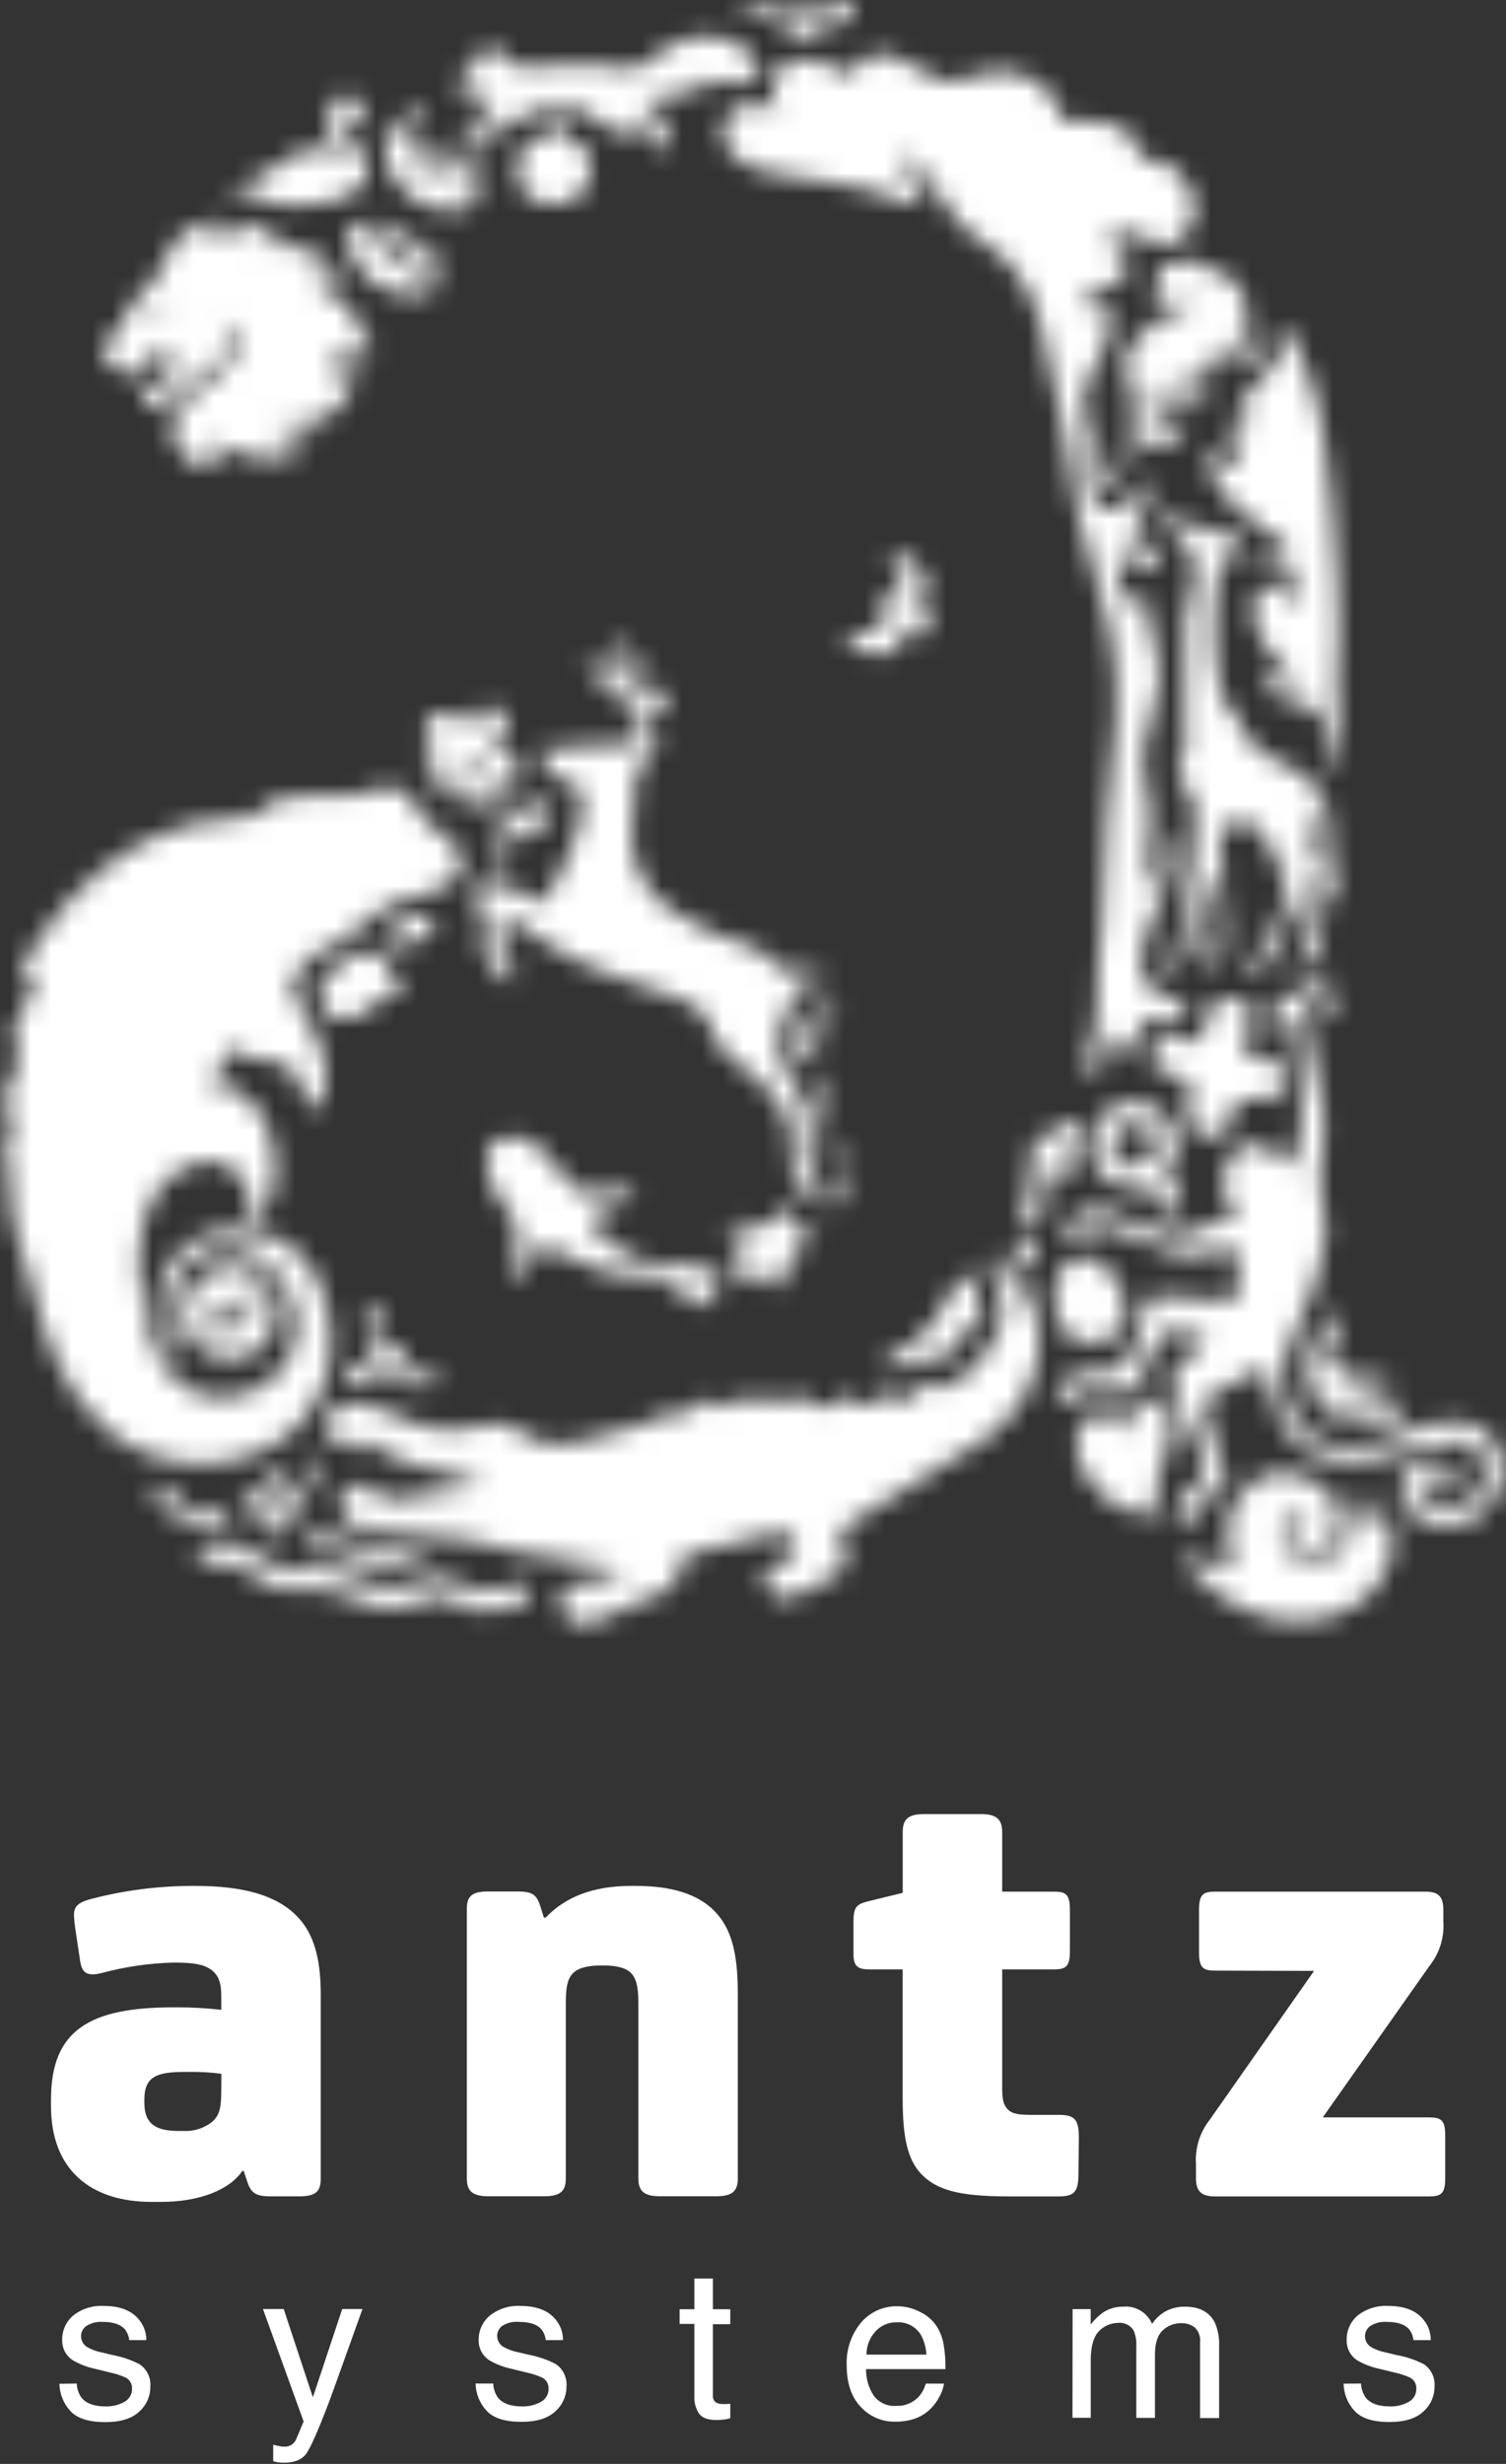 <svg width="74" height="121" viewBox="0 0 74 121" fill="none" xmlns="http://www.w3.org/2000/svg">
<rect x="0" y="0" width="74" height="121" fill="#333333" stroke="none"/>
<mask id="mask0_10547_14292" style="mask-type:alpha" maskUnits="userSpaceOnUse" x="0" y="0" width="74" height="80">
<path d="M56.697 43.017C56.82 42.613 56.733 41.549 57.251 41.365C57.672 41.216 57.529 41.963 57.503 42.158C57.424 42.774 57.283 43.381 57.082 43.969C56.656 45.264 55.146 47.786 56.912 48.784C57.313 49.014 58.021 49.024 58.247 49.5C58.591 50.237 57.518 50.339 57.087 50.176C56.574 49.986 56.158 49.894 55.993 50.58C55.922 50.872 55.993 51.603 55.547 51.603C54.967 51.649 55.259 50.529 54.813 50.749C54.366 50.969 54.376 53.138 53.56 52.642C53.18 52.412 53.432 51.91 53.524 51.619C53.685 51.118 53.804 50.604 53.878 50.084C53.964 49.271 53.988 48.454 53.95 47.638C53.95 46.87 54.084 46.205 54.13 45.448C54.233 43.693 54.258 41.938 54.376 40.188C54.479 38.653 54.695 37.143 54.813 35.613C55 33.251 54.685 30.877 53.889 28.644C53.082 26.137 52.526 23.555 52.23 20.938C51.946 19.215 51.572 17.507 51.111 15.822C50.841 14.738 50.313 13.736 49.571 12.9C48.904 12.153 48.031 11.831 47.338 11.165C46.244 10.111 45.757 8.146 44.196 7.66C44.173 7.654 44.149 7.654 44.127 7.662C44.105 7.67 44.086 7.684 44.072 7.703C44.059 7.723 44.051 7.745 44.051 7.769C44.051 7.792 44.059 7.815 44.073 7.834C44.586 8.499 45.387 9.047 45.3 9.983C45.297 10.009 45.285 10.034 45.266 10.052C45.247 10.071 45.223 10.082 45.197 10.086C44.951 10.081 44.709 10.016 44.494 9.896C43.242 9.434 41.944 9.106 40.623 8.919C39.242 8.643 35.776 8.679 35.556 6.647C35.386 5.153 36.937 4.841 38.066 5.296C38.092 5.313 38.123 5.318 38.153 5.311C38.183 5.305 38.209 5.286 38.225 5.261C38.242 5.235 38.247 5.204 38.24 5.174C38.234 5.144 38.215 5.118 38.189 5.102C38.081 4.943 38.007 4.763 37.972 4.573C37.937 4.384 37.943 4.189 37.988 4.002C38.034 3.815 38.118 3.64 38.236 3.487C38.354 3.335 38.502 3.208 38.672 3.117C39.606 2.569 40.895 3.27 41.752 3.628C41.778 3.638 41.806 3.638 41.831 3.628C41.857 3.619 41.878 3.601 41.891 3.577C43.231 1.382 45.187 3.782 46.414 3.992C47.261 4.14 48.565 3.285 49.674 3.526C51.014 3.812 51.866 4.508 52.169 5.839C52.173 5.863 52.186 5.886 52.204 5.902C52.223 5.919 52.246 5.929 52.271 5.931C53.981 5.987 55.603 5.716 56.035 7.732C56.04 7.76 56.055 7.784 56.078 7.8C56.101 7.817 56.13 7.823 56.158 7.819C58.134 7.573 59.715 10.541 57.929 11.79C56.784 12.588 56.05 11.083 54.962 11.431C54.695 11.518 54.263 11.831 54.535 12.132C54.607 12.209 54.772 12.132 54.864 12.178C54.989 12.237 55.1 12.322 55.189 12.427C55.278 12.532 55.343 12.655 55.38 12.788C55.417 12.921 55.424 13.06 55.401 13.196C55.379 13.332 55.327 13.461 55.249 13.575C54.849 14.235 52.621 14.22 53.196 15.346C53.575 15.387 53.344 14.803 53.822 14.788C54.89 14.757 54.52 16.594 54.289 17.09C53.925 17.878 53.36 18.518 53.231 19.403C53.129 20.13 53.519 20.882 53.642 21.588C53.812 22.519 53.185 24.443 54.156 24.991C54.782 25.334 56.081 24.234 56.343 23.65C56.352 23.631 56.366 23.614 56.384 23.602C56.402 23.591 56.424 23.585 56.445 23.585C56.467 23.585 56.488 23.591 56.506 23.602C56.524 23.614 56.539 23.631 56.548 23.65C56.611 23.95 56.579 24.262 56.456 24.543C56.333 24.824 56.124 25.059 55.86 25.216C55.84 25.23 55.825 25.25 55.817 25.274C55.809 25.297 55.81 25.322 55.818 25.346C55.826 25.369 55.842 25.389 55.862 25.402C55.883 25.416 55.907 25.422 55.932 25.421C56.031 25.395 56.135 25.395 56.235 25.421C56.522 25.533 56.091 25.83 55.947 25.891C55.77 25.964 55.578 25.994 55.388 25.978C55.361 25.977 55.336 25.985 55.315 26.001C55.294 26.017 55.279 26.039 55.273 26.065C55.267 26.09 55.27 26.117 55.282 26.14C55.293 26.164 55.312 26.183 55.336 26.193C55.752 26.388 56.24 26.444 56.512 26.889C56.656 27.125 56.702 27.59 56.897 27.805C56.907 27.815 56.915 27.827 56.921 27.84C56.926 27.853 56.929 27.867 56.929 27.882C56.929 27.896 56.926 27.91 56.921 27.924C56.915 27.937 56.907 27.949 56.897 27.959C56.558 28.235 55.999 27.831 55.747 27.595C55.326 27.196 54.91 27.329 54.869 27.918C54.854 28.467 55.02 29.006 55.342 29.453C55.614 29.693 55.829 29.524 56.009 29.304C56.023 29.287 56.042 29.274 56.064 29.268C56.085 29.261 56.108 29.261 56.13 29.268C56.151 29.274 56.17 29.287 56.184 29.305C56.199 29.322 56.207 29.343 56.209 29.366C56.343 30.788 57.077 32.052 56.948 33.536C56.846 34.662 56.373 35.716 56.178 36.831C56.029 37.665 56.327 38.448 56.456 39.262C56.574 40.029 56.558 40.812 56.409 41.574C56.353 41.897 56.291 42.214 56.224 42.536C56.173 42.761 56.024 43.191 56.168 43.401C56.42 43.718 56.671 43.176 56.697 43.017Z" fill="white"/>
<path d="M65.482 64.979C65.618 65.067 65.722 65.196 65.78 65.347C65.847 65.654 65.477 65.793 65.354 66.023C65.288 66.208 65.277 66.409 65.323 66.6C65.368 66.792 65.468 66.966 65.611 67.102C65.838 67.336 66.119 67.513 66.428 67.617C66.738 67.721 67.069 67.75 67.392 67.701C67.664 67.701 68.229 67.629 68.306 67.977C68.383 68.325 67.859 68.315 67.628 68.279C67.628 68.33 67.777 68.422 67.772 68.469C67.767 68.515 67.608 68.602 67.546 68.632C67.274 68.76 67.171 68.632 66.904 68.586C66.906 68.63 66.921 68.672 66.947 68.707C66.974 68.742 67.011 68.768 67.053 68.781C66.802 69.098 66.18 68.842 65.965 68.617C65.965 68.714 66.057 68.755 65.965 68.817C65.872 68.878 65.77 68.817 65.723 68.776C65.719 68.828 65.719 68.881 65.723 68.934C65.754 68.996 65.8 69.006 65.852 69.047C65.903 69.088 66.093 69.175 66.211 69.241C66.522 69.36 66.859 69.397 67.189 69.35C67.518 69.302 67.83 69.171 68.095 68.97C68.306 68.842 68.727 68.54 68.696 69.031C68.696 69.297 68.331 69.492 68.111 69.543C68.29 69.487 68.757 69.41 68.901 69.579C69.209 69.922 67.921 69.958 67.761 69.958C67.401 69.983 67.039 69.963 66.683 69.896C66.199 69.835 65.736 69.659 65.333 69.385C64.918 69.066 64.606 68.635 64.433 68.142C64.261 67.649 64.236 67.117 64.363 66.611C64.496 66.023 64.912 65.547 65.005 64.953C65.041 64.728 65.005 64.35 65.22 64.201C65.18 64.404 65.213 64.614 65.313 64.795C65.358 64.865 65.415 64.928 65.482 64.979Z" fill="white"/>
<path d="M35.27 63.866C35.367 63.452 34.418 63.037 34.351 62.653C34.643 62.566 34.923 62.446 35.188 62.295C35.209 62.28 35.226 62.259 35.237 62.236C35.248 62.212 35.252 62.186 35.249 62.16C35.247 62.134 35.237 62.109 35.222 62.088C35.207 62.067 35.186 62.05 35.162 62.039C34.731 61.845 33.904 62.111 33.504 62.142C32.806 62.219 32.1 62.121 31.45 61.855C30.731 61.563 30.066 61.151 29.484 60.637C29.253 60.412 29.012 60.228 29.14 59.89C29.238 59.673 29.404 59.494 29.613 59.379C30.026 59.152 30.483 59.015 30.952 58.974C31.507 58.908 31.091 58.57 30.732 58.463C30.218 58.345 29.571 58.565 29.058 58.57C28.165 58.57 27.929 58.002 27.405 57.388C27.027 56.856 26.562 56.391 26.029 56.012C25.777 55.893 25.502 55.829 25.223 55.825C24.944 55.82 24.668 55.875 24.412 55.986C23.385 56.585 24.13 58.381 24.648 59.056C24.937 59.335 25.176 59.66 25.357 60.018C25.428 60.345 25.428 60.684 25.357 61.011C25.302 61.404 25.324 61.803 25.423 62.188C25.485 62.413 25.613 63.103 25.968 63.006C26.081 62.684 25.844 62.351 25.968 61.983C26.481 60.673 27.703 61.579 28.534 61.983C29.182 62.303 29.874 62.522 30.588 62.633C31.158 62.715 31.779 62.582 32.339 62.771C32.898 62.96 33.324 63.518 33.879 63.794C34.182 63.948 34.962 64.342 35.244 63.978C35.259 63.943 35.267 63.905 35.27 63.866Z" fill="white"/>
<path d="M41.582 57.834C41.552 57.875 41.526 57.921 41.49 57.962C41.456 57.929 41.411 57.911 41.364 57.911C41.317 57.911 41.272 57.929 41.238 57.962C41.31 57.962 41.367 57.962 41.382 58.049C41.428 58.218 41.213 58.285 41.12 58.372C40.975 58.506 40.861 58.67 40.787 58.852C40.699 59.098 40.848 59.313 41.12 59.226C41.392 59.139 41.516 58.714 41.5 58.443C41.485 58.172 41.593 57.773 41.839 57.686C41.786 57.683 41.734 57.696 41.689 57.722C41.643 57.748 41.606 57.787 41.582 57.834Z" fill="white"/>
<path d="M43.012 29.463C43.095 29.677 43.209 29.877 43.35 30.057C43.638 30.318 43.669 30.431 43.35 30.676C42.882 31.049 42.29 31.232 41.692 31.188C41.62 31.188 41.543 31.188 41.435 31.188C41.456 31.25 41.484 31.311 41.518 31.367C41.688 31.634 41.93 31.848 42.215 31.986C42.501 32.124 42.819 32.181 43.135 32.15C43.304 32.165 43.474 32.143 43.633 32.085C43.792 32.027 43.936 31.935 44.056 31.816C44.175 31.696 44.267 31.552 44.324 31.393C44.382 31.234 44.403 31.064 44.388 30.896C44.388 30.845 44.434 30.743 44.459 30.743C44.529 30.742 44.597 30.768 44.649 30.814C44.694 30.885 44.727 30.963 44.747 31.045C44.844 31.336 45.05 31.403 45.296 31.208C45.421 31.111 45.524 30.989 45.598 30.85C45.673 30.711 45.717 30.557 45.727 30.4C45.727 30.185 45.625 30.078 45.404 30.098C45.337 30.098 45.27 30.139 45.214 30.098C45.124 30.068 45.038 30.026 44.957 29.975C45.009 29.914 45.045 29.822 45.111 29.791C45.217 29.745 45.309 29.675 45.382 29.586C45.454 29.497 45.504 29.392 45.527 29.279C45.575 29.029 45.568 28.772 45.505 28.526C45.443 28.279 45.327 28.049 45.166 27.851C45.006 27.654 44.803 27.494 44.574 27.383C44.344 27.271 44.093 27.212 43.838 27.207C43.763 27.22 43.689 27.24 43.617 27.268L43.797 27.478C43.995 27.729 44.136 28.019 44.212 28.329C44.288 28.638 44.297 28.961 44.239 29.274C44.213 29.438 44.126 29.612 43.925 29.479C43.638 29.29 43.376 29.387 43.012 29.463Z" fill="white"/>
<path d="M64.696 48.847C64.973 48.622 65.317 48.366 65.358 48.074C65.425 47.603 64.963 47.905 64.803 48.074C64.574 48.314 64.331 48.539 64.075 48.75C63.838 48.919 63.561 48.673 63.294 48.832C63.027 48.99 63.109 49.159 62.976 49.343C62.839 49.46 62.691 49.563 62.534 49.65C62.334 49.799 61.867 50.162 62.278 50.367C62.56 50.505 62.791 50.167 63.012 50.034C63.063 50 63.121 49.977 63.181 49.968C63.386 49.968 63.438 50.228 63.52 50.479C63.74 51.259 63.819 52.072 63.751 52.879C63.798 53.358 63.87 53.835 63.967 54.306C64.003 54.768 63.982 55.232 63.905 55.688C63.782 56.223 63.629 56.751 63.448 57.269L63.007 56.942C62.56 56.599 62.165 56.169 61.533 56.174C61.317 56.199 61.108 56.268 60.92 56.378C60.731 56.487 60.568 56.634 60.44 56.809C60.311 56.985 60.221 57.185 60.174 57.397C60.127 57.609 60.125 57.829 60.168 58.042C60.193 58.189 60.193 58.34 60.168 58.487C60.116 59.157 60.214 59.28 60.845 59.321C60.845 59.674 60.671 59.766 60.332 59.833C59.691 59.992 59.068 60.219 58.474 60.508C58.315 60.6 58.139 60.657 57.956 60.675C57.773 60.693 57.589 60.671 57.416 60.61C56.79 60.395 56.158 60.191 55.537 59.956C55.142 59.807 54.777 59.556 54.377 59.444C53.627 59.239 52.498 59.613 52.287 60.467C52.159 60.979 52.77 60.82 53.047 60.703C53.361 60.526 53.687 60.373 54.023 60.242C54.31 60.217 54.598 60.285 54.844 60.436C55.712 60.795 56.61 61.076 57.472 61.46C57.999 61.708 58.601 61.748 59.156 61.572C59.562 61.481 59.974 61.416 60.388 61.378C60.442 61.361 60.5 61.356 60.556 61.364C60.612 61.372 60.665 61.393 60.712 61.425C60.759 61.458 60.797 61.5 60.825 61.55C60.852 61.599 60.868 61.654 60.871 61.711C60.896 62.297 60.882 62.886 60.83 63.471C60.794 63.829 60.527 63.916 60.152 63.875C59.126 63.767 58.058 63.716 57.01 63.639C56.864 63.616 56.713 63.646 56.587 63.722C56.459 63.799 56.364 63.919 56.317 64.059C56.025 64.903 55.85 66.536 55.095 67.129C54.464 67.615 53.345 67.129 52.59 67.574C52.267 67.759 51.615 68.337 52.036 68.7C52.457 69.063 53.037 68.403 53.365 68.281C54.207 67.968 54.983 68.792 55.691 68.219C56.271 67.738 56.384 66.817 56.682 66.172C56.694 66.147 56.707 66.124 56.723 66.101C57.175 65.297 57.175 65.292 58.099 65.43C58.417 65.477 58.725 65.564 59.033 65.635C59.136 65.672 59.238 65.714 59.336 65.763C59.136 66.014 58.907 66.241 58.653 66.438C57.2 67.252 57.498 68.183 58.14 69.463C58.528 70.237 58.871 71.033 59.166 71.847C59.236 72.052 59.229 72.276 59.147 72.477C59.065 72.678 58.914 72.843 58.72 72.942C58.343 73.185 58.056 73.544 57.904 73.965C57.832 74.201 57.734 74.989 58.073 75.101C58.289 75.162 58.397 74.866 58.463 74.717C58.584 74.282 58.836 73.894 59.187 73.607C59.526 73.387 59.962 73.244 60.152 72.855C60.202 72.705 60.219 72.547 60.2 72.39C60.181 72.233 60.128 72.083 60.044 71.949C59.734 71.145 59.477 70.321 59.274 69.483C59.187 69.297 59.172 69.086 59.233 68.89C59.294 68.694 59.426 68.528 59.603 68.424C60.075 68.163 60.578 67.948 61.066 67.707C61.389 67.549 61.944 67.027 62.273 67.416C62.524 67.702 62.442 68.234 62.498 68.588C62.608 69.253 62.888 69.879 63.31 70.406C63.733 70.933 64.284 71.343 64.911 71.596C66.426 72.108 68.135 71.596 69.598 71.151C70.368 70.926 71.76 70.593 72.453 71.151C72.642 71.31 72.786 71.515 72.871 71.747C72.955 71.979 72.978 72.228 72.935 72.471C72.88 72.935 72.659 73.363 72.313 73.678C71.968 73.992 71.519 74.172 71.051 74.185C70.245 74.144 69.229 73.5 69.937 72.65C70.204 72.323 70.836 72.272 70.754 72.763C70.718 72.983 70.42 72.865 70.553 73.223C70.687 73.582 71.108 73.423 71.293 73.193C72.16 72.118 70.368 71.453 69.552 71.857C68.525 72.369 68.68 73.812 69.439 74.415C71.318 75.951 73.844 74.323 73.844 72.098C73.844 70.563 72.602 69.718 71.154 69.795C69.337 69.887 67.827 71.187 65.964 71.064C64.1 70.941 63.13 69.309 63.058 67.641C63.075 66.699 63.34 65.777 63.828 64.97C64.465 63.726 64.891 62.386 65.091 61.004C65.18 60.472 65.157 59.926 65.024 59.403C64.791 58.377 64.791 57.312 65.024 56.287C65.163 55.343 65.091 54.38 64.814 53.467C64.61 52.656 64.453 51.835 64.341 51.006C64.275 50.525 64.075 49.507 64.444 49.093C64.655 48.852 64.875 48.775 65.132 49.031C64.767 49.113 65.26 49.952 65.255 50.141C65.394 49.865 65.799 49.118 65.363 48.883C65.153 48.77 64.773 48.883 64.614 48.637" fill="white"/>
<path d="M15.517 46.865L15.373 46.973C13.53 48.36 14.644 49.02 15.445 50.718C15.994 51.865 16.528 53.732 15.265 54.577C14.99 54.162 14.8 53.698 14.705 53.21C14.12 51.302 11.913 52.699 11.625 51.271C11.112 51.936 10.793 52.688 10.275 53.318C13.869 52.873 14.572 59.831 11.974 59.995C12.172 59.646 12.259 59.246 12.224 58.846C12.19 58.447 12.035 58.068 11.78 57.757C11.525 57.447 11.183 57.221 10.797 57.108C10.411 56.995 10 57.001 9.618 57.125C5.834 58.271 6.589 64.191 7.857 66.734C9.674 70.392 15.275 68.346 14.531 64.442C14.243 62.907 12.878 61.372 11.23 61.239C10.704 61.23 10.187 61.378 9.745 61.662C9.303 61.946 8.955 62.354 8.745 62.835C8.521 63.277 8.391 63.76 8.364 64.254C8.336 64.748 8.412 65.242 8.586 65.706C8.622 65.782 9.223 66.765 9.099 66.765C8.848 66.765 8.617 66.432 8.473 66.253C8.056 65.699 7.806 65.039 7.75 64.349C7.694 63.659 7.836 62.968 8.158 62.355C8.48 61.742 8.97 61.232 9.571 60.885C10.172 60.538 10.859 60.368 11.553 60.394C12.419 60.345 13.279 60.565 14.015 61.023C14.75 61.481 15.325 62.155 15.66 62.953C16.892 65.823 16.297 69.236 13.504 70.92C12.213 71.671 10.719 72.002 9.23 71.867C7.741 71.732 6.332 71.138 5.198 70.167C3.108 68.351 2.256 65.864 1.604 63.295C1.388 62.426 1.126 61.551 0.834 60.706C0.605 59.913 0.491 59.091 0.495 58.266C0.495 57.918 0.67 57.242 0.197 57.16C0.136 56.459 0.89 55.027 0.485 54.464C-0.152 54.791 0.331 53.62 0.408 53.415C0.582 52.949 1.204 51.711 0.978 51.235C0.834 51.333 0.726 51.481 0.546 51.486C0.454 50.821 1.024 49.951 1.239 49.327C1.383 48.897 1.855 48.257 1.753 47.792C1.424 47.74 1.363 48.083 1.101 48.186C0.546 47.715 2.831 44.87 3.154 44.486C5.536 41.841 8.15 40.28 11.82 40.142C12.149 40.142 12.606 40.086 12.77 39.876C13.689 38.679 15.917 39.272 17.231 39.083C17.837 38.996 18.427 38.699 19.028 38.674C20.24 38.627 20.27 39.538 20.912 40.306C21.349 40.718 21.81 41.105 22.293 41.462C22.426 41.583 22.529 41.732 22.597 41.898C22.665 42.064 22.694 42.243 22.684 42.422C22.674 42.6 22.623 42.775 22.537 42.932C22.451 43.089 22.331 43.225 22.185 43.33C21.672 43.765 20.789 43.939 20.168 44.102C19.474 44.263 18.825 44.576 18.268 45.018C17.847 45.428 17.388 45.798 16.898 46.124C16.419 46.336 15.957 46.584 15.517 46.865Z" fill="white"/>
<path d="M40.248 47.283C40.407 47.283 40.212 47.672 40.171 47.728C40.044 47.895 39.894 48.041 39.724 48.163C39.192 48.606 38.792 49.187 38.569 49.842C38.374 50.269 38.276 50.735 38.283 51.205C38.291 51.675 38.402 52.137 38.61 52.559C38.806 52.99 39.051 53.399 39.339 53.776C39.541 54.009 39.683 54.287 39.756 54.586C39.828 54.885 39.828 55.197 39.755 55.496C39.569 56.215 39.602 56.974 39.847 57.675C39.921 57.847 40.028 58.004 40.16 58.136C40.262 58.249 40.332 58.386 40.365 58.534C40.397 58.682 40.39 58.836 40.345 58.98C40.289 59.231 40.099 59.246 39.95 59.067C39.624 58.688 39.321 58.29 39.041 57.875C38.931 57.661 38.873 57.425 38.872 57.184C38.883 56.634 38.866 56.084 38.821 55.537C38.623 54.509 38.042 53.594 37.193 52.978C36.68 52.559 36.105 52.16 35.602 51.704C35.354 51.487 35.175 51.203 35.088 50.885C34.862 49.795 34.092 49.294 33.148 48.962C32.085 48.583 31.007 48.245 29.954 47.846C28.74 47.434 27.59 46.851 26.54 46.117C25.976 45.697 25.38 45.323 24.744 44.883C24.708 45.052 24.684 45.223 24.672 45.395C24.643 45.818 24.643 46.242 24.672 46.664C24.738 46.906 24.846 47.134 24.99 47.339C25.077 47.493 25.236 47.621 25.277 47.779C25.286 47.852 25.279 47.926 25.255 47.995C25.23 48.064 25.191 48.127 25.139 48.179C25.079 48.202 25.014 48.211 24.951 48.202C24.887 48.194 24.826 48.17 24.774 48.133C24.391 47.739 24.047 47.309 23.748 46.848C23.653 46.569 23.653 46.267 23.748 45.989C23.825 45.724 23.841 45.446 23.794 45.174C23.747 44.903 23.638 44.646 23.476 44.423C23.408 44.314 23.364 44.192 23.347 44.065C23.329 43.938 23.338 43.809 23.373 43.686C23.431 43.547 23.54 43.434 23.678 43.371C23.817 43.309 23.973 43.3 24.117 43.348C24.723 43.502 25.308 43.722 25.899 43.916C25.967 43.953 26.031 43.998 26.089 44.049C26.782 44.51 26.766 44.489 27.074 43.732C27.356 43.074 27.673 42.432 28.024 41.808C28.432 40.949 28.634 40.006 28.614 39.055C28.614 38.897 28.445 38.697 28.306 38.569C28.124 38.445 27.923 38.35 27.711 38.288C27.562 38.226 27.382 38.216 27.233 38.15C26.988 37.983 26.806 37.737 26.72 37.454C26.649 37.293 26.621 37.117 26.638 36.942C26.657 36.866 26.7 36.799 26.762 36.75C26.823 36.701 26.898 36.673 26.977 36.671C27.059 36.671 27.085 36.743 27.151 36.768C27.259 36.784 27.367 36.784 27.475 36.768C27.932 36.781 28.388 36.73 28.83 36.615C29.236 36.569 29.646 36.569 30.052 36.615C30.242 36.615 30.483 36.691 30.612 36.615C30.893 36.439 31.133 36.205 31.315 35.929C31.53 35.576 31.264 34.865 30.863 34.568C30.463 34.271 30.16 34.097 29.836 33.831C29.526 33.583 29.241 33.305 28.984 33.002C28.835 32.823 28.763 32.414 28.984 32.25C29.205 32.086 29.323 32.383 29.364 32.542C29.389 32.734 29.442 32.922 29.523 33.099C29.621 33.258 29.805 33.365 29.919 33.156C29.996 32.865 30.012 32.562 29.965 32.265C29.928 32.01 29.956 31.75 30.047 31.508C30.124 31.365 30.262 31.257 30.386 31.411C30.509 31.564 30.452 31.81 30.432 31.984C30.391 32.288 30.391 32.596 30.432 32.9C30.434 33.04 30.468 33.178 30.529 33.304C30.609 33.371 30.699 33.425 30.796 33.463C30.914 33.524 30.966 32.91 30.966 32.844C30.966 32.639 30.966 32.434 31.197 32.332C31.428 32.23 31.53 32.501 31.51 32.685C31.46 32.861 31.395 33.032 31.315 33.197C31.181 33.58 31.459 33.923 31.654 34.22C31.849 34.517 32.049 34.573 32.224 34.276C32.337 34.087 32.372 33.811 32.624 33.765C32.958 33.678 33.009 34.107 32.911 34.333C32.758 34.675 32.352 34.803 32.177 35.121C32.003 35.438 31.931 35.632 31.823 35.873C31.756 36.021 31.515 36.384 31.561 36.533C31.608 36.681 31.756 36.533 31.859 36.533C31.962 36.533 32.121 36.431 32.254 36.379C32.388 36.328 32.331 36.318 32.388 36.379C32.526 36.523 32.254 36.804 32.188 36.922C32.074 37.133 31.893 37.302 31.674 37.403C31.51 37.474 31.289 37.653 31.274 37.802C31.129 38.917 31.049 40.039 31.032 41.163C31.047 41.919 31.26 42.657 31.649 43.304C32.038 43.953 32.59 44.488 33.25 44.858C34.329 45.58 35.523 46.113 36.782 46.434C37.722 46.649 38.322 48.04 39.452 47.785C39.611 47.751 39.763 47.689 39.899 47.6C39.966 47.559 40.03 47.511 40.089 47.457C40.13 47.406 40.15 47.319 40.222 47.304L40.248 47.283Z" fill="white"/>
<path d="M40.62 55.98C40.678 56.033 40.731 56.089 40.78 56.149C41.062 56.497 40.908 56.927 40.903 57.331C40.898 57.735 41.247 57.638 41.339 57.28C41.388 57.072 41.381 56.856 41.318 56.652C41.256 56.448 41.141 56.264 40.985 56.118C40.831 56.006 40.69 55.877 40.564 55.735C40.508 55.658 40.343 55.377 40.42 55.279C40.373 55.33 40.338 55.39 40.317 55.455C40.296 55.52 40.289 55.59 40.297 55.658C40.225 55.656 40.154 55.68 40.098 55.726C40.042 55.772 40.005 55.837 39.994 55.909C40.169 55.638 40.431 55.796 40.62 55.98Z" fill="white"/>
<path d="M41.586 0.091C41.216 0.183 40.724 0.46 40.508 0.506C39.964 0.628 39.173 0.255 38.757 0.767C38.244 0.342 37.094 -0.047 36.581 0.577C36.406 0.792 36.457 0.915 36.755 0.946C36.94 0.946 37.109 0.787 37.268 0.767C37.519 0.747 37.768 0.812 37.977 0.951C38.382 1.181 38.711 1.524 39.117 1.759C39.516 1.946 39.954 2.035 40.395 2.02C40.528 2.02 41.185 1.954 41.16 1.713C41.16 1.611 40.559 1.713 40.431 1.667C40.21 1.616 39.769 1.483 39.722 1.212C39.656 0.854 40.164 0.93 40.359 0.992C40.955 1.171 41.673 1.345 41.935 0.639C42.161 0.081 41.93 -0.011 41.586 0.091Z" fill="white"/>
<path d="M48.583 61.834C48.44 61.993 48.737 62.392 48.804 62.53C48.92 62.788 49.017 63.053 49.097 63.323C49.248 63.843 49.284 64.389 49.204 64.925C49.025 66.102 46.756 68.983 45.344 67.933C44.892 68.583 44.317 69.279 43.501 68.394C43.162 69.31 42.104 69.044 41.509 68.547C40.785 69.602 39.686 68.86 38.88 68.455C38.259 69.269 38.203 68.967 37.253 68.655C36.457 68.394 36.447 69.039 35.785 69.069C35.456 69.069 35.056 68.675 34.671 68.767C34.286 68.86 34.157 69.243 33.793 69.361C33.428 69.479 33.074 69.361 32.72 69.463C32.365 69.566 32.032 69.857 31.606 69.939C30.743 70.103 30.004 70.385 29.142 70.625C27.761 71.014 26.626 71.193 25.435 70.216C25.21 70.07 24.956 69.972 24.691 69.929C24.426 69.885 24.155 69.898 23.895 69.965C23.145 70.201 22.353 70.278 21.571 70.19C20.789 70.102 20.035 69.851 19.357 69.453C18.683 69.106 17.933 68.93 17.175 68.942C17.029 68.939 16.884 68.965 16.749 69.018C16.613 69.071 16.489 69.15 16.384 69.251C16.279 69.351 16.196 69.472 16.137 69.605C16.079 69.738 16.048 69.881 16.045 70.026C16.042 70.173 16.074 70.319 16.138 70.452C16.202 70.584 16.297 70.7 16.415 70.789C16.502 70.871 17.349 71.254 17.323 71.162C17.308 71.023 17.308 70.882 17.323 70.743C17.714 70.676 17.652 71.229 17.965 71.254C17.934 71.159 17.93 71.056 17.955 70.958C17.98 70.861 18.031 70.772 18.104 70.702C18.171 70.968 18.34 71.418 18.617 71.433C18.587 71.344 18.585 71.248 18.609 71.157C18.634 71.066 18.685 70.984 18.756 70.922C19.115 71.259 19.223 71.597 19.721 71.787C20.219 71.976 20.748 71.971 21.261 72.155C21.928 72.411 22.647 72.559 23.315 72.748C23.438 72.784 23.561 72.805 23.617 72.974C22.701 73.177 21.771 73.318 20.835 73.398C20.265 73.434 19.362 73.787 18.812 73.541C18.658 73.475 18.037 72.574 18.073 73.388C18.073 73.214 17.293 72.707 17.046 72.846C16.666 73.081 16.687 74.181 16.902 74.493C17.236 74.878 17.704 75.121 18.212 75.174C19.752 75.373 21.292 75.409 22.832 75.609C23.766 75.726 24.66 76.079 25.589 76.248C27.083 76.525 28.587 76.729 30.091 76.97C30.265 77.017 30.437 77.073 30.605 77.139C29.578 77.942 27.986 77.261 27.273 78.628L27.945 78.755L27.581 79.155C28.253 79.994 28.998 79.83 29.84 79.38C30.613 78.963 31.418 78.609 32.248 78.321C32.573 78.256 32.865 78.081 33.076 77.825C33.286 77.57 33.402 77.249 33.403 76.919C33.416 76.798 33.457 76.682 33.524 76.58C33.591 76.479 33.681 76.395 33.788 76.335C35.184 75.951 36.591 75.609 38.002 75.312C38.14 75.276 38.284 75.268 38.424 75.29C38.565 75.312 38.699 75.363 38.819 75.44C39.358 75.911 39.173 76.386 38.5 76.663C38.134 76.837 37.816 77.099 37.576 77.425C37.361 77.707 37.52 77.875 37.838 78.152C38.552 78.771 39.086 78.423 39.691 78.096C40.128 77.86 40.575 77.635 41.001 77.379C41.117 77.329 41.221 77.255 41.306 77.162C41.392 77.069 41.457 76.959 41.498 76.84C41.538 76.72 41.553 76.594 41.542 76.468C41.531 76.342 41.493 76.221 41.432 76.11C41.363 75.997 41.319 75.871 41.302 75.739C41.285 75.608 41.296 75.474 41.335 75.347C41.373 75.221 41.437 75.103 41.524 75.003C41.611 74.902 41.717 74.821 41.837 74.764C43.27 73.833 44.707 72.887 46.201 72.052C47.695 71.219 49.281 70.328 50.247 68.732C51.705 66.286 51.181 63.436 48.984 61.998C48.881 61.937 48.655 61.758 48.552 61.839L48.583 61.834Z" fill="white"/>
<path d="M25.496 37.755C25.383 36.998 24.685 36.921 24.135 36.911L24.207 36.865C24.787 36.42 25.285 35.284 24.51 34.818C24.36 34.712 24.175 34.669 23.994 34.698C23.812 34.727 23.649 34.825 23.54 34.972C23.418 35.127 23.322 35.299 23.252 35.483C23.191 35.632 23.165 35.893 23.057 35.995C22.939 35.795 22.944 35.529 22.78 35.325C22.635 35.146 22.438 35.017 22.215 34.956C21.97 34.899 21.713 34.924 21.484 35.029C21.255 35.134 21.068 35.312 20.952 35.535C20.852 35.727 20.815 35.946 20.847 36.16C20.88 36.374 20.979 36.573 21.132 36.727C21.298 36.905 21.504 37.042 21.733 37.126C21.219 37.213 20.67 37.489 20.957 38.118C21.003 38.224 21.074 38.316 21.163 38.389C21.253 38.461 21.358 38.51 21.471 38.533C21.722 38.569 22.277 38.39 22.374 38.129C22.316 38.293 22.298 38.468 22.322 38.641C22.346 38.813 22.411 38.977 22.511 39.12C22.612 39.262 22.745 39.378 22.9 39.459C23.055 39.539 23.227 39.581 23.401 39.582C24.217 39.551 23.817 38.671 23.745 38.231C24.264 38.881 25.66 38.845 25.496 37.755ZM23.54 37.412C23.334 37.842 22.482 37.776 22.836 37.187C22.871 37.131 22.917 37.083 22.97 37.044C23.262 36.834 23.761 36.962 23.54 37.412Z" fill="white"/>
<path d="M23.665 2.705C23.67 2.76 23.66 2.815 23.636 2.863C23.611 2.912 23.573 2.953 23.526 2.982C23.137 3.251 22.809 3.599 22.567 4.005C22.433 4.225 22.464 4.404 22.71 4.517C22.937 4.588 23.171 4.632 23.408 4.65C24.009 4.732 24.61 4.936 23.922 5.561C23.706 5.765 22.495 6.072 22.741 6.466C23.039 6.952 24.132 6.497 24.548 6.395C25.262 6.221 25.76 5.484 26.484 5.371C27.141 5.32 27.802 5.32 28.46 5.371C28.608 5.383 28.752 5.427 28.881 5.499C29.01 5.572 29.122 5.671 29.21 5.791C29.405 6.027 29.649 6.217 29.926 6.349C30.203 6.48 30.505 6.55 30.811 6.553C31.294 6.553 32.213 6.042 32.413 6.814C32.449 6.968 32.29 7.326 32.413 7.449C32.696 7.679 32.926 7.024 32.968 6.84C32.989 6.62 32.953 6.399 32.863 6.197C32.773 5.995 32.632 5.82 32.454 5.689C32.136 5.463 31.648 5.356 31.52 4.936C31.682 4.983 31.853 4.995 32.02 4.971C32.187 4.948 32.347 4.889 32.49 4.798C32.562 4.747 32.639 4.629 32.721 4.619C32.803 4.609 32.891 4.665 32.942 4.67C33.08 4.68 33.218 4.642 33.332 4.563C33.46 4.507 33.614 4.563 33.743 4.563C33.899 4.558 34.053 4.522 34.195 4.455C34.484 4.333 34.717 4.107 34.847 3.821C34.935 3.912 35.042 3.983 35.161 4.028C35.28 4.073 35.408 4.092 35.535 4.082C35.786 4.082 35.991 3.882 36.217 3.862C36.274 4.128 36.731 4.179 36.926 4.113C37.032 4.063 37.121 3.984 37.182 3.885C37.243 3.786 37.274 3.671 37.27 3.555C37.274 3.428 37.255 3.301 37.213 3.181C37.099 2.879 36.906 2.612 36.654 2.409C36.177 2.05 35.607 1.835 35.011 1.79C34.252 1.701 33.487 1.882 32.849 2.301C31.92 2.941 31.361 3.698 30.139 3.279C29.923 3.231 29.703 3.202 29.482 3.192C28.409 3.043 27.346 3.263 26.278 3.289C25.981 3.309 25.682 3.29 25.39 3.233C25.07 3.169 24.776 3.01 24.548 2.777C24.458 2.718 24.384 2.637 24.332 2.542C24.256 2.301 24.286 1.672 23.901 2.097C23.756 2.267 23.672 2.482 23.665 2.705Z" fill="white"/>
<path d="M44.579 66.838C44.507 67.043 45.262 67.079 45.354 67.043C45.483 66.974 45.595 66.878 45.684 66.763C45.772 66.647 45.835 66.514 45.868 66.372C46.51 67.145 47.341 66.127 47.161 65.39C47.675 65.39 47.968 65.313 48.142 64.802C48.228 64.603 48.249 64.381 48.201 64.17C48.153 63.958 48.039 63.767 47.875 63.625C48.209 63.343 47.988 62.601 47.49 62.693C46.992 62.785 46.263 64.397 45.95 64.822C45.683 65.227 45.354 65.588 44.974 65.891C44.723 66.076 43.07 66.679 43.65 67.191C43.953 67.447 44.477 67.124 44.579 66.838Z" fill="white"/>
<path d="M24.015 38.513C24.159 38.978 24.528 39.398 24.646 39.92C24.73 40.393 24.716 40.879 24.605 41.347C24.549 41.639 24.092 42.938 24.831 42.775C25.047 42.35 24.718 41.598 25.108 41.276C25.499 40.953 26.094 41.071 26.479 40.764C26.775 40.487 26.985 40.132 27.085 39.74C26.887 39.547 26.626 39.431 26.349 39.412C26.073 39.393 25.798 39.474 25.576 39.638C25.264 39.958 25.053 40.362 24.97 40.8C24.924 40.145 24.97 39.546 24.621 38.968C24.518 38.778 24.387 38.605 24.23 38.456C24.056 38.359 23.609 38.272 24.015 38.513Z" fill="white"/>
<path d="M52.373 62.061C51.305 63.197 51.711 66.666 54.242 65.858C56.074 65.264 55.33 62.655 53.877 61.933C53.651 61.775 53.377 61.702 53.102 61.725C52.827 61.748 52.569 61.867 52.373 62.061Z" fill="white"/>
<path d="M59.802 49.114C59.422 49.288 59.376 49.723 59.289 50.25C59.13 51.069 58.996 51.232 58.231 51.074C57.584 50.941 56.876 50.715 56.66 51.544C56.352 52.711 57.205 52.568 57.98 52.931C59.361 53.535 57.579 55.039 58.837 55.612C59.304 55.827 59.802 55.991 60.208 55.612C60.613 55.234 60.398 54.502 60.747 54.139C61.358 53.499 62.456 54.65 62.857 53.627C63.036 53.194 63.036 52.709 62.857 52.276C62.467 51.764 61.656 52.215 61.229 51.657C60.803 51.099 61.661 50.281 61.558 49.677C61.455 49.073 60.31 48.894 59.802 49.114Z" fill="white"/>
<path d="M27.174 6.894C27.168 6.903 27.159 6.91 27.15 6.915C27.14 6.921 27.129 6.924 27.118 6.924C27.051 6.924 26.979 6.863 26.918 6.843C26.173 6.607 25.629 7.104 25.491 7.866C25.381 8.247 25.399 8.654 25.544 9.024C25.689 9.394 25.951 9.706 26.291 9.913L26.363 9.948C26.431 9.976 26.504 9.986 26.576 9.976C26.648 9.966 26.717 9.937 26.774 9.892C26.979 9.78 27.02 9.846 27.21 9.959C27.378 10.041 27.567 10.069 27.751 10.039C27.935 10.008 28.105 9.921 28.237 9.79C28.469 9.613 28.661 9.39 28.803 9.136C28.944 8.881 29.031 8.601 29.058 8.311C29.091 8.012 29.032 7.711 28.889 7.446C28.755 7.23 28.541 7.074 28.294 7.011C28.19 6.978 28.084 6.958 27.975 6.95C27.909 6.95 27.693 7.027 27.77 6.889C27.806 6.832 27.883 6.781 27.924 6.725C27.965 6.669 28.083 6.484 27.924 6.438C27.85 6.429 27.775 6.448 27.713 6.49C27.652 6.525 27.601 6.612 27.549 6.643C27.498 6.674 27.518 6.674 27.488 6.643C27.47 6.606 27.46 6.566 27.457 6.525C27.443 6.391 27.403 6.26 27.339 6.142C27.246 5.988 26.928 5.763 26.825 6.024C26.723 6.285 26.923 6.51 27.067 6.699C27.103 6.694 27.221 6.827 27.174 6.894Z" fill="white"/>
<path d="M12.718 62.65C12.466 62.427 12.158 62.276 11.828 62.213C11.497 62.15 11.155 62.177 10.839 62.292C10.238 62.444 9.722 62.827 9.403 63.357C9.085 63.887 8.99 64.521 9.139 65.121C9.233 65.468 9.408 65.788 9.65 66.055C9.892 66.322 10.194 66.528 10.531 66.656C10.888 66.77 11.267 66.8 11.638 66.746C12.009 66.691 12.363 66.551 12.671 66.339C12.942 66.13 13.162 65.863 13.314 65.557C13.466 65.251 13.546 64.915 13.549 64.574C13.549 64.543 13.549 64.507 13.549 64.476C13.548 64.131 13.473 63.789 13.33 63.474C13.187 63.159 12.978 62.878 12.718 62.65ZM12.6 63.867C12.528 64.038 12.42 64.19 12.281 64.313C12.035 64.589 11.768 64.886 11.532 65.147C11.447 65.259 11.334 65.346 11.204 65.398C11.073 65.45 10.931 65.466 10.793 65.444C10.676 65.403 10.571 65.337 10.485 65.249C10.289 65.07 9.971 64.604 10.3 64.384C10.515 64.231 10.69 64.645 10.844 64.722C11.557 65.091 11.727 63.187 12.384 63.54C12.492 63.612 12.625 63.734 12.6 63.867Z" fill="white"/>
<path d="M59.358 42.811C59.303 43.108 59.217 43.397 59.101 43.676C58.962 43.975 58.893 44.303 58.901 44.633C58.861 44.858 58.799 45.079 58.716 45.293C58.679 45.414 58.657 45.539 58.649 45.666C58.63 46.227 58.426 46.767 58.069 47.201C57.982 47.314 57.866 47.402 57.733 47.455C57.6 47.508 57.456 47.525 57.315 47.503C57.258 47.503 57.155 47.431 57.15 47.391C57.145 47.298 57.174 47.207 57.232 47.135C57.318 47.055 57.411 46.983 57.51 46.92C57.622 46.838 57.716 46.733 57.787 46.614C57.857 46.494 57.903 46.362 57.92 46.224C57.971 45.838 58.077 45.46 58.233 45.103C58.284 44.938 58.308 44.765 58.305 44.592C58.305 44.392 58.305 44.187 58.336 43.988C58.367 43.701 58.403 43.415 58.449 43.128C58.471 42.986 58.505 42.845 58.552 42.709C58.641 42.257 58.669 41.796 58.634 41.337C58.634 41 58.685 40.657 58.711 40.314C58.772 39.937 58.72 39.551 58.562 39.204C58.407 38.895 58.235 38.594 58.049 38.303C57.955 38.161 57.906 37.995 57.906 37.825C57.906 37.655 57.955 37.489 58.049 37.346C58.283 36.872 58.343 36.33 58.218 35.816C58.146 34.726 58.146 33.632 58.218 32.542C58.158 31.758 58.17 30.97 58.254 30.188C58.398 29.415 58.803 28.689 58.731 27.88C58.692 27.573 58.581 27.278 58.408 27.021C58.285 26.826 58.187 26.622 58.064 26.432C58.008 26.363 57.933 26.312 57.848 26.284C57.623 26.221 57.415 26.105 57.243 25.946C57.202 25.909 57.172 25.861 57.156 25.808C57.141 25.755 57.141 25.699 57.156 25.646C57.17 25.593 57.2 25.545 57.241 25.507C57.282 25.47 57.332 25.445 57.386 25.434C57.492 25.408 57.602 25.405 57.708 25.426C57.815 25.448 57.916 25.492 58.002 25.557C58.37 25.788 58.795 25.911 59.229 25.91C59.397 25.932 59.555 26.003 59.681 26.115C59.778 26.193 59.894 26.243 60.018 26.258C60.141 26.274 60.267 26.254 60.379 26.202C60.523 26.146 60.487 26.074 60.569 25.966C60.602 25.92 60.652 25.888 60.708 25.878C60.765 25.868 60.823 25.88 60.87 25.913C60.917 25.945 60.949 25.995 60.959 26.051C60.969 26.108 60.956 26.165 60.924 26.212C60.831 26.36 60.59 26.299 60.498 26.437C60.405 26.575 60.631 26.806 60.744 26.893C60.858 26.97 60.992 27.011 61.129 27.01C61.242 27.01 61.38 26.959 61.458 27.077C61.474 27.106 61.483 27.138 61.485 27.171C61.487 27.204 61.482 27.237 61.469 27.268C61.457 27.299 61.438 27.327 61.414 27.349C61.39 27.372 61.361 27.389 61.329 27.399C61.144 27.456 60.898 27.271 60.703 27.256C60.19 27.205 59.979 27.384 59.912 27.86C59.846 28.336 59.758 28.939 59.712 29.482C59.633 30.606 59.657 31.734 59.784 32.854C59.775 33.338 59.862 33.82 60.041 34.271C60.241 34.609 60.554 34.783 60.749 35.166C60.959 35.714 61.263 36.221 61.648 36.666C61.94 36.957 62.289 37.185 62.674 37.336C63.45 37.624 64.151 38.08 64.728 38.672C64.943 38.94 65.091 39.256 65.159 39.593C65.284 40.151 65.352 40.72 65.364 41.291C65.399 41.622 65.454 41.95 65.529 42.274C65.525 42.283 65.523 42.292 65.523 42.302C65.523 42.312 65.525 42.321 65.529 42.33C65.633 42.416 65.714 42.526 65.764 42.651C65.814 42.777 65.832 42.913 65.816 43.046C65.816 43.394 65.816 43.742 65.816 44.07C65.82 44.123 65.808 44.177 65.78 44.223C65.749 44.274 65.693 44.341 65.642 44.341C65.61 44.335 65.579 44.322 65.553 44.304C65.526 44.285 65.504 44.261 65.488 44.233C65.448 44.164 65.424 44.087 65.416 44.008C65.375 43.671 65.344 43.338 65.303 42.985C65.267 42.724 65.231 42.473 65.185 42.192C65.138 41.91 65.082 41.68 65.051 41.455C64.969 40.861 64.902 40.263 64.825 39.669C64.809 39.615 64.783 39.565 64.748 39.521C64.723 39.572 64.671 39.618 64.666 39.669C64.605 40.114 64.543 40.565 64.502 41.01C64.446 41.458 64.532 41.913 64.748 42.309C64.83 42.458 64.964 42.576 65.056 42.719C65.097 42.787 65.12 42.865 65.123 42.944C65.15 43.559 65.127 44.175 65.056 44.786C64.996 45.338 64.972 45.894 64.984 46.449C64.978 46.588 64.941 46.724 64.876 46.847C64.812 46.971 64.722 47.079 64.612 47.164C64.501 47.25 64.374 47.311 64.238 47.343C64.102 47.375 63.961 47.377 63.824 47.35C63.777 47.337 63.732 47.316 63.691 47.288C63.542 47.181 63.542 47.114 63.691 47.053C63.916 46.97 64.11 46.82 64.246 46.623C64.382 46.426 64.454 46.192 64.451 45.953C64.451 45.671 64.481 45.385 64.481 45.103C64.481 44.668 64.456 44.233 64.481 43.798C64.49 43.531 64.413 43.267 64.261 43.046L63.881 42.494H63.834C63.845 42.592 63.86 42.689 63.881 42.785C63.922 42.939 63.983 43.087 64.019 43.246C64.08 43.688 63.968 44.137 63.706 44.499C63.429 45.011 63.162 45.523 62.921 46.035C62.812 46.3 62.72 46.572 62.643 46.848C62.582 47.064 62.438 47.248 62.243 47.36C61.984 47.484 61.716 47.59 61.442 47.677C61.418 47.689 61.391 47.697 61.364 47.699C61.337 47.701 61.31 47.697 61.284 47.689C61.258 47.68 61.235 47.667 61.214 47.649C61.194 47.631 61.177 47.609 61.165 47.585C61.103 47.457 61.196 47.375 61.283 47.303C61.452 47.16 61.617 47.017 61.796 46.894C62.006 46.725 62.166 46.502 62.258 46.249C62.397 45.953 62.546 45.656 62.69 45.359C63.032 44.75 63.184 44.054 63.126 43.358C63.103 43.206 63.058 43.058 62.992 42.918C62.823 42.54 62.643 42.166 62.479 41.793C62.402 41.639 62.305 41.501 62.233 41.348C62.149 41.175 62.081 40.995 62.027 40.81C61.976 40.611 61.884 40.514 61.678 40.554C61.164 40.617 60.644 40.593 60.138 40.483C60.041 40.483 59.974 40.483 59.969 40.585C59.947 40.799 59.939 41.015 59.943 41.23C59.961 41.52 59.997 41.809 60.051 42.095C60.133 42.582 60.133 43.081 60.051 43.568C60.023 43.995 60.064 44.424 60.174 44.837C60.286 45.306 60.324 45.789 60.287 46.27C60.235 46.419 60.17 46.562 60.092 46.7C60.051 46.797 60.036 46.903 60.051 47.007C60.082 47.196 60.051 47.329 59.84 47.36C59.67 47.381 59.497 47.381 59.327 47.36C59.286 47.347 59.249 47.325 59.218 47.296C59.187 47.267 59.163 47.231 59.147 47.191C59.147 47.14 59.219 47.032 59.286 47.002C59.456 46.911 59.587 46.762 59.656 46.582C59.747 46.382 59.785 46.161 59.763 45.943C59.753 45.792 59.753 45.642 59.763 45.492C59.764 44.894 59.691 44.298 59.548 43.717C59.512 43.512 59.481 43.302 59.445 43.097C59.404 43.016 59.378 42.918 59.358 42.811Z" fill="white"/>
<path d="M55.321 58.321C54.908 58.248 54.526 58.055 54.224 57.766C53.921 57.477 53.711 57.105 53.621 56.697C53.53 56.29 53.562 55.864 53.714 55.475C53.866 55.086 54.13 54.75 54.473 54.51C54.816 54.27 55.223 54.137 55.642 54.127C56.06 54.118 56.473 54.232 56.827 54.456C57.181 54.68 57.46 55.003 57.629 55.385C57.799 55.767 57.851 56.19 57.78 56.602C57.682 57.155 57.368 57.646 56.907 57.968C56.446 58.291 55.875 58.418 55.321 58.321ZM55.87 55.205C55.665 55.169 55.454 55.195 55.263 55.28C55.073 55.364 54.912 55.502 54.801 55.678C54.69 55.853 54.633 56.057 54.638 56.264C54.643 56.472 54.71 56.673 54.83 56.843C54.95 57.012 55.117 57.142 55.312 57.217C55.506 57.292 55.718 57.307 55.921 57.262C56.124 57.216 56.309 57.112 56.453 56.962C56.596 56.811 56.692 56.622 56.727 56.417C56.754 56.282 56.752 56.142 56.723 56.007C56.694 55.872 56.638 55.744 56.557 55.631C56.477 55.518 56.375 55.423 56.257 55.35C56.139 55.278 56.007 55.23 55.87 55.21V55.205Z" fill="white"/>
<path d="M57.419 59.506C57.28 59.48 57.157 59.401 57.075 59.286L56.191 58.033C56.151 57.976 56.122 57.911 56.107 57.843C56.091 57.775 56.09 57.704 56.102 57.635C56.113 57.566 56.139 57.501 56.176 57.441C56.214 57.382 56.263 57.331 56.32 57.291C56.377 57.251 56.442 57.222 56.51 57.206C56.579 57.191 56.65 57.189 56.719 57.201C56.788 57.213 56.854 57.238 56.913 57.276C56.972 57.313 57.024 57.362 57.064 57.419L57.947 58.677C58.018 58.76 58.06 58.862 58.069 58.97C58.077 59.078 58.051 59.186 57.994 59.278C57.937 59.37 57.852 59.442 57.751 59.483C57.65 59.524 57.539 59.532 57.434 59.506H57.419Z" fill="white"/>
<path d="M56.11 21.683C56.053 21.595 56.018 21.493 56.01 21.387C56.002 21.282 56.02 21.176 56.064 21.08C56.09 21.048 56.109 21.011 56.12 20.972C56.126 20.918 56.126 20.863 56.12 20.808H55.977L56.095 20.67C56.161 20.598 56.212 20.512 56.242 20.418C56.273 20.325 56.284 20.226 56.274 20.128C56.269 20.103 56.269 20.077 56.274 20.051C56.329 19.699 56.264 19.339 56.09 19.028C56.047 18.896 56.018 18.761 56.002 18.624C56.002 18.47 55.915 18.358 55.828 18.352C55.74 18.347 55.643 18.434 55.622 18.593C55.571 18.891 55.54 19.192 55.53 19.494C55.511 20.288 55.442 21.081 55.325 21.868C55.278 22.19 55.263 22.518 55.196 22.835C55.135 23.118 55.052 23.397 54.95 23.669C54.92 23.755 54.871 23.834 54.806 23.899C54.741 23.963 54.662 24.012 54.575 24.042C54.38 24.104 54.241 23.986 54.298 23.787C54.325 23.664 54.376 23.547 54.447 23.444C54.784 22.931 54.975 22.337 55.001 21.724C55.053 21.264 55.114 20.803 55.16 20.348C55.201 19.87 55.201 19.389 55.16 18.91C55.113 18.509 55.148 18.102 55.262 17.714C55.377 17.326 55.569 16.965 55.828 16.654C56.102 16.279 56.452 15.966 56.855 15.733C57.142 15.595 57.445 15.497 57.743 15.38L58.102 15.262C58.163 15.237 58.222 15.207 58.277 15.17C58.321 15.137 58.353 15.091 58.368 15.038C58.383 14.985 58.38 14.929 58.359 14.878C58.346 14.831 58.316 14.791 58.276 14.764C58.235 14.736 58.187 14.724 58.138 14.73C57.959 14.72 57.78 14.762 57.625 14.853C57.286 15.052 57.188 15.032 56.931 14.735C56.866 14.649 56.795 14.568 56.721 14.489C56.696 14.462 56.682 14.426 56.682 14.389C56.682 14.353 56.696 14.317 56.721 14.29C56.767 14.208 56.819 14.131 56.86 14.049C56.901 13.967 56.906 13.927 56.885 13.886C56.855 13.829 56.842 13.765 56.849 13.701C56.855 13.637 56.88 13.577 56.921 13.527C57.021 13.393 57.068 13.228 57.055 13.062C57.051 13.031 57.051 13 57.055 12.97L57.152 13C57.199 13.03 57.253 13.047 57.309 13.047C57.364 13.047 57.419 13.03 57.465 13C57.535 12.96 57.612 12.932 57.691 12.918C57.749 12.905 57.803 12.878 57.849 12.841C57.895 12.804 57.932 12.757 57.958 12.704C58.087 12.448 58.153 12.438 58.302 12.704C58.364 12.8 58.447 12.881 58.545 12.941C58.643 13.002 58.753 13.039 58.867 13.052C59.221 13.123 59.581 13.215 59.93 13.318C60.045 13.358 60.148 13.424 60.233 13.512C60.402 13.665 60.551 13.845 60.746 13.993C61.02 14.237 61.186 14.579 61.208 14.945C61.249 15.421 61.285 15.891 61.295 16.362C61.303 16.559 61.288 16.757 61.249 16.951C61.249 17.017 61.188 17.237 61.28 17.273C61.372 17.309 61.429 17.196 61.485 17.165C61.528 17.138 61.577 17.121 61.627 17.115C61.678 17.108 61.729 17.114 61.778 17.13C61.983 17.201 61.952 17.293 61.824 17.416C61.696 17.539 61.403 17.841 61.162 17.861C60.973 17.855 60.786 17.82 60.607 17.759C60.607 17.585 60.674 17.324 60.546 17.181C60.546 17.181 60.469 17.181 60.433 17.181C60.516 17.103 60.57 17 60.588 16.888C60.605 16.776 60.585 16.661 60.53 16.562C60.442 16.633 60.385 16.736 60.371 16.848C60.316 17.096 60.19 17.322 60.007 17.498C59.825 17.674 59.594 17.794 59.344 17.841L59.201 17.872V18.777L59.113 18.706C59.11 18.785 59.122 18.864 59.149 18.939C59.176 19.014 59.218 19.082 59.273 19.14C59.273 19.325 59.37 19.166 59.273 19.36C59.23 19.481 59.162 19.591 59.072 19.683C58.949 19.785 58.805 19.857 58.687 19.959C58.569 20.061 58.58 20.133 58.497 20.169C58.449 20.193 58.393 20.197 58.341 20.181C58.29 20.165 58.246 20.129 58.22 20.082C58.173 20.011 58.156 19.924 58.171 19.84C58.186 19.757 58.233 19.682 58.302 19.632C58.497 19.494 58.667 19.412 58.554 19.12C58.425 18.849 58.373 18.548 58.405 18.25C58.32 18.255 58.238 18.28 58.165 18.323C58.093 18.367 58.032 18.428 57.989 18.501C57.892 18.674 57.816 18.857 57.763 19.048C57.718 19.284 57.685 19.521 57.666 19.76C57.558 19.652 57.507 19.668 57.445 19.821C57.445 19.821 57.445 19.862 57.445 19.882C57.381 20.177 57.298 20.468 57.199 20.752C57.101 21.09 57.327 21.453 57.712 21.264C57.866 21.197 57.799 21.146 57.907 21.075C58.23 20.844 58.225 21.336 58.015 21.509C57.892 21.617 57.722 21.668 57.599 21.776C57.476 21.883 57.399 22.037 57.204 22.001C56.975 21.936 56.741 21.888 56.505 21.858C56.269 21.837 56.203 21.842 56.11 21.683Z" fill="white"/>
<path d="M19.025 67.749C19.515 67.749 19.913 67.353 19.913 66.864C19.913 66.375 19.515 65.978 19.025 65.978C18.534 65.978 18.137 66.375 18.137 66.864C18.137 67.353 18.534 67.749 19.025 67.749Z" fill="white"/>
<path d="M18.36 65.388C18.655 65.388 18.894 65.15 18.894 64.856C18.894 64.562 18.655 64.324 18.36 64.324C18.065 64.324 17.826 64.562 17.826 64.856C17.826 65.15 18.065 65.388 18.36 65.388Z" fill="white"/>
<path d="M20.856 68.221C21.151 68.221 21.39 67.982 21.39 67.688C21.39 67.394 21.151 67.156 20.856 67.156C20.561 67.156 20.322 67.394 20.322 67.688C20.322 67.982 20.561 68.221 20.856 68.221Z" fill="white"/>
<path d="M17.458 68.123C17.753 68.123 17.992 67.885 17.992 67.591C17.992 67.297 17.753 67.059 17.458 67.059C17.163 67.059 16.924 67.297 16.924 67.591C16.924 67.885 17.163 68.123 17.458 68.123Z" fill="white"/>
<path d="M18.97 66.757L17.492 67.424L17.596 67.652L19.074 66.985L18.97 66.757Z" fill="white"/>
<path d="M19.071 66.767L18.969 66.996L20.803 67.808L20.905 67.579L19.071 66.767Z" fill="white"/>
<path d="M18.532 64.977L18.293 65.055L18.903 66.918L19.142 66.84L18.532 64.977Z" fill="white"/>
<path d="M65.273 37.576C65.248 36.727 65.356 35.366 64.555 34.824C63.969 34.43 63.204 34.46 62.599 34.133C62.332 33.984 61.885 33.432 62.393 33.227C62.768 33.069 63.143 33.652 63.492 33.544C63.841 33.437 63.492 33.145 63.302 32.987C62.659 32.475 62.151 31.815 61.823 31.063C61.554 30.509 61.508 29.874 61.695 29.287C61.962 28.632 62.527 28.591 63.025 29.057C63.209 29.231 63.379 29.507 63.677 29.425C64.241 29.272 63.913 28.74 63.677 28.515C63.441 28.289 62.588 28.003 62.475 27.593C62.337 27.041 62.768 27.143 63.071 27.312C63.374 27.481 63.584 27.481 63.441 27.123C63.297 26.765 62.881 26.58 62.64 26.396C62.126 25.997 61.613 25.624 61.099 25.204C60.54 24.755 60.058 24.217 59.672 23.613C59.529 23.352 59.159 22.134 59.78 22.129C60.139 22.129 60.294 22.845 60.602 22.958C61.48 23.255 60.53 21.377 60.489 21.151C60.448 20.926 60.489 20.374 60.797 20.584C60.92 20.671 60.904 21.397 61.202 21.187C61.295 21.121 61.202 20.865 61.202 20.773C61.125 20.261 60.93 19.79 61.238 19.325C61.56 18.964 61.903 18.622 62.265 18.302C62.496 18.03 62.86 17.657 62.881 17.278C62.901 16.899 62.573 16.628 62.845 16.255C63.302 15.671 64.057 17.759 64.159 18.02C64.56 19.083 64.852 20.184 65.032 21.305C65.427 23.577 65.489 25.91 65.679 28.177C65.797 30.007 65.797 31.842 65.679 33.672C65.643 34.476 66.228 37.561 65.104 37.924C65.16 37.801 65.078 37.653 65.273 37.576Z" fill="white"/>
<path d="M57.006 72.229C56.768 72.926 56.727 73.675 56.888 74.394C56.054 74.438 55.229 74.209 54.538 73.743C53.846 73.276 53.327 72.597 53.058 71.81C52.802 71.037 52.755 70.049 53.536 69.558C54.316 69.067 54.989 69.783 55.374 70.382C55.322 70.069 55.377 69.747 55.531 69.469C55.684 69.19 55.927 68.971 56.221 68.847C57.124 68.53 57.581 69.323 57.566 70.116C57.494 70.846 57.305 71.559 57.006 72.229Z" fill="white"/>
<path d="M58.631 77.243C58.518 77.125 58.23 76.91 58.184 76.731C58.107 76.491 58.364 76.414 58.564 76.47C58.726 76.54 58.883 76.624 59.031 76.721C59.195 76.781 59.37 76.804 59.544 76.787C59.868 76.787 60.181 76.787 60.499 76.787C60.818 76.787 60.705 76.711 60.571 76.486C60.275 75.82 60.226 75.071 60.432 74.372C60.621 73.695 61.057 73.113 61.654 72.74C62.008 72.509 62.411 72.364 62.832 72.319C63.252 72.273 63.678 72.327 64.073 72.477C64.468 72.627 64.822 72.868 65.106 73.18C65.39 73.493 65.595 73.868 65.705 74.275C65.785 74.535 65.801 74.811 65.751 75.078C65.701 75.345 65.586 75.597 65.418 75.81C65.258 76.005 65.042 76.145 64.799 76.212C64.557 76.279 64.299 76.268 64.062 76.182C63.826 76.096 63.622 75.939 63.479 75.731C63.336 75.525 63.262 75.278 63.266 75.027C63.261 74.94 63.282 74.853 63.327 74.778C63.371 74.703 63.438 74.644 63.518 74.608C63.588 74.574 63.668 74.567 63.743 74.586C63.818 74.606 63.884 74.652 63.929 74.715C64.006 74.843 63.965 74.879 63.929 74.992C63.929 74.992 63.79 75.186 63.852 75.196C64.103 75.232 64.237 74.935 64.175 74.736C64.129 74.614 64.047 74.51 63.939 74.437C63.832 74.364 63.705 74.325 63.574 74.326C63.444 74.319 63.316 74.353 63.207 74.424C63.098 74.495 63.014 74.599 62.969 74.72C62.866 74.986 62.849 75.277 62.921 75.552C62.993 75.827 63.15 76.073 63.369 76.255C63.691 76.532 64.102 76.688 64.527 76.694C64.953 76.7 65.367 76.556 65.697 76.288C66.027 76.02 66.252 75.645 66.333 75.228C66.413 74.811 66.343 74.38 66.136 74.009C66.042 73.845 65.939 73.686 65.828 73.533C65.813 73.511 65.803 73.486 65.799 73.459C65.794 73.433 65.796 73.406 65.802 73.38C65.817 73.353 65.838 73.33 65.863 73.312C65.888 73.295 65.916 73.283 65.946 73.277C65.987 73.277 66.049 73.329 66.075 73.375C66.247 73.743 66.451 74.096 66.686 74.429C66.953 74.772 67.445 74.992 67.625 74.429C67.661 74.301 67.707 74.173 67.733 74.045C67.758 73.917 67.733 73.794 67.733 73.682C67.737 73.616 67.764 73.555 67.81 73.508C67.838 73.496 67.868 73.493 67.898 73.498C67.928 73.502 67.956 73.514 67.979 73.533C68.128 73.666 67.979 74.101 68.015 74.29C68.1 74.562 68.205 74.827 68.328 75.084C68.443 75.412 68.473 75.764 68.416 76.107C68.319 76.67 68.104 77.207 67.784 77.681C67.465 78.155 67.049 78.557 66.562 78.86C65.048 79.929 62.707 79.811 61.11 79.018C60.198 78.611 59.377 78.025 58.697 77.294L58.631 77.243Z" fill="white"/>
<path d="M17.985 5.813C17.985 5.762 18.057 5.706 18.041 5.665C18.016 5.446 17.932 5.238 17.8 5.061C17.665 4.913 17.49 4.806 17.297 4.754C17.103 4.701 16.898 4.705 16.706 4.764C16.511 4.814 16.337 4.923 16.207 5.076C16.077 5.229 15.999 5.419 15.982 5.619C15.922 6.024 16.007 6.437 16.224 6.786C16.321 6.96 16.445 7.113 16.547 7.297C16.619 7.411 16.684 7.529 16.742 7.65C16.762 7.692 16.773 7.737 16.773 7.783C16.773 7.829 16.762 7.875 16.742 7.916C16.655 7.824 16.573 7.737 16.486 7.655C16.339 7.526 16.165 7.43 15.977 7.373C15.79 7.316 15.592 7.301 15.397 7.328C14.914 7.386 14.452 7.562 14.052 7.84C13.678 8.08 13.313 8.351 12.938 8.587C12.374 8.955 11.707 9.134 11.034 9.098C11.012 9.094 10.989 9.094 10.967 9.098C11.206 9.206 11.458 9.283 11.716 9.329C11.973 9.375 12.23 9.4 12.481 9.436L12.019 9.472L12.081 9.508C12.893 9.922 13.797 10.128 14.709 10.106C15.273 10.109 15.834 10.037 16.378 9.892C16.8 9.787 17.197 9.597 17.543 9.334C17.788 9.158 17.956 8.897 18.015 8.603C18.075 8.309 18.02 8.003 17.861 7.748C17.726 7.528 17.573 7.319 17.405 7.123C17.23 6.908 17.045 6.709 16.891 6.489C16.721 6.289 16.628 6.035 16.629 5.772C16.623 5.715 16.634 5.657 16.661 5.605C16.688 5.554 16.73 5.511 16.78 5.483C16.831 5.455 16.889 5.442 16.947 5.446C17.005 5.45 17.061 5.471 17.107 5.506C17.229 5.583 17.339 5.676 17.435 5.783C17.498 5.842 17.55 5.911 17.589 5.987C17.691 6.188 17.837 6.363 18.015 6.499C18.098 6.56 18.169 6.525 18.169 6.422C18.165 6.365 18.149 6.31 18.123 6.259C18.067 6.11 18 5.962 17.939 5.808L17.985 5.813Z" fill="white"/>
<path d="M15.311 21.609C15.341 21.65 15.311 21.712 15.229 21.804C14.7 22.288 14.006 22.554 13.288 22.546C12.36 22.52 11.451 22.273 10.639 21.824C10.552 21.783 10.382 21.717 10.315 21.824C10.3 21.874 10.3 21.928 10.315 21.978C10.376 22.317 10.558 22.623 10.829 22.837C11.091 23.124 10.48 23.042 10.351 23.011C9.863 22.934 9.405 22.729 9.022 22.418C8.797 22.21 8.631 21.947 8.541 21.655C8.451 21.363 8.439 21.052 8.508 20.755C8.667 20.233 8.989 19.776 9.427 19.45C9.843 19.102 10.31 18.815 10.716 18.457C11.143 18.116 11.441 17.64 11.558 17.106C11.612 16.84 11.577 16.564 11.46 16.32C11.342 16.075 11.148 15.875 10.906 15.751C11.076 16.08 11.147 16.452 11.112 16.821C11.076 17.19 10.935 17.541 10.706 17.833C10.043 18.636 8.765 18.856 8.298 19.777C8.236 19.91 8.175 20.069 8.031 20.115C7.928 20.14 7.82 20.125 7.728 20.074C7.482 19.965 7.271 19.79 7.12 19.567C6.969 19.344 6.885 19.084 6.876 18.815C7.183 18.935 7.525 18.93 7.829 18.801C8.132 18.672 8.373 18.429 8.498 18.125C8.544 18.028 8.56 17.919 8.545 17.813C8.531 17.707 8.486 17.607 8.416 17.526C8.346 17.473 8.266 17.436 8.18 17.419C8.012 17.39 7.839 17.394 7.673 17.433C7.507 17.472 7.35 17.543 7.212 17.643C7.074 17.744 6.958 17.871 6.87 18.017C6.782 18.163 6.725 18.325 6.701 18.493C6.701 18.57 5.89 18.242 5.828 18.206C5.547 18.039 5.308 17.81 5.13 17.536C4.925 17.214 5.084 17.025 5.305 16.748C5.548 16.498 5.771 16.23 5.972 15.945C6.121 15.694 6.193 15.433 6.332 15.157C6.67 14.512 7.358 14.134 7.764 13.509C8.015 13.115 8.134 12.65 8.359 12.24C8.603 11.813 8.958 11.46 9.386 11.217C9.672 11.029 9.991 10.897 10.326 10.828C10.454 10.828 10.67 10.828 10.757 10.925C10.844 11.023 10.67 11.345 10.546 11.437C10.423 11.529 10.177 11.846 10.341 12.005C10.577 11.818 10.826 11.647 11.085 11.493C11.661 11.2 12.303 11.06 12.949 11.089C13.129 11.089 13.694 11.089 13.724 11.34C13.771 11.724 12.846 11.616 12.877 12.107C13.568 11.939 14.294 11.981 14.961 12.227C15.628 12.473 16.206 12.912 16.62 13.489C16.686 13.591 16.753 13.78 16.589 13.827C16.425 13.873 16.147 13.673 15.993 13.648C15.876 13.617 15.752 13.622 15.637 13.661C15.522 13.7 15.421 13.772 15.347 13.867C16.109 14.243 16.833 14.692 17.508 15.208C17.585 15.27 17.667 15.372 17.616 15.454C17.587 15.486 17.55 15.509 17.508 15.52L16.994 15.684C17.467 15.957 17.869 16.335 18.17 16.789C18.252 16.917 18.324 17.096 18.221 17.209C18.16 17.266 18.08 17.299 17.996 17.301C17.443 17.354 16.898 17.473 16.373 17.654C16.255 17.705 16.04 17.802 16.06 17.966C16.074 18.023 16.104 18.075 16.147 18.114C16.301 18.262 16.494 18.363 16.703 18.406C16.912 18.448 17.129 18.431 17.328 18.355C17.585 18.253 17.297 18.989 17.262 19.081C17.022 19.606 16.644 20.055 16.168 20.381C15.827 20.617 15.441 20.78 15.033 20.862C14.786 20.906 14.535 20.921 14.284 20.908C14.166 20.908 13.637 20.821 13.663 21.031C13.671 21.074 13.692 21.114 13.724 21.144C13.925 21.365 14.201 21.506 14.499 21.538C14.669 21.563 15.187 21.451 15.311 21.609ZM7.518 15.387C7.534 15.401 7.552 15.411 7.573 15.417C7.593 15.424 7.614 15.425 7.636 15.423C7.836 15.423 7.82 15.208 7.969 15.152C8.118 15.095 8.195 15.152 8.267 15.095C8.426 14.973 8.236 14.911 8.108 14.901C8.003 14.897 7.899 14.917 7.803 14.958C7.707 15 7.622 15.063 7.553 15.142C7.487 15.218 7.461 15.341 7.518 15.387Z" fill="white"/>
<path d="M17.143 11.112C17.058 11.37 17.036 11.643 17.076 11.911C17.216 12.599 17.579 13.223 18.11 13.686C18.64 14.148 19.309 14.423 20.013 14.469C20.773 14.541 21.702 14.213 21.943 13.446C21.74 13.43 21.537 13.452 21.342 13.512C20.94 13.537 20.538 13.456 20.177 13.277C19.693 13.048 19.258 12.726 18.899 12.33C18.657 12.085 18.431 11.819 18.185 11.588C17.939 11.358 17.8 11.077 17.59 10.969C17.552 10.944 17.509 10.927 17.465 10.921C17.42 10.915 17.374 10.918 17.331 10.932C17.288 10.946 17.249 10.969 17.216 11.001C17.183 11.032 17.159 11.07 17.143 11.112Z" fill="white"/>
<path d="M18.168 10.995C18.168 11.123 18.363 11.307 18.46 11.394C18.782 11.71 19.125 12.005 19.487 12.274C19.884 12.578 20.328 12.815 20.801 12.975C20.986 13.026 21.433 13.139 21.53 12.924C21.628 12.709 21.453 12.612 21.366 12.52C20.793 12.012 20.124 11.623 19.4 11.373C19.148 11.266 18.542 10.775 18.255 10.862C18.24 10.864 18.226 10.87 18.213 10.878C18.201 10.886 18.19 10.897 18.182 10.909C18.173 10.922 18.168 10.936 18.166 10.95C18.163 10.965 18.164 10.98 18.168 10.995Z" fill="white"/>
<path d="M20.377 9.814C21.02 10.229 21.787 10.409 22.549 10.325C22.938 10.273 23.3 10.093 23.575 9.814C23.62 9.769 23.65 9.712 23.662 9.65C23.674 9.588 23.667 9.524 23.642 9.466C23.601 9.338 23.498 9.317 23.386 9.312C22.76 9.262 22.146 9.111 21.568 8.867C21.082 8.666 20.677 8.308 20.418 7.851C20.159 7.394 20.062 6.863 20.141 6.344C20.158 6.254 20.191 6.168 20.238 6.089C20.336 5.915 20.439 5.751 20.536 5.577C20.563 5.53 20.581 5.477 20.588 5.423C20.596 5.355 20.58 5.286 20.541 5.228C20.502 5.171 20.444 5.129 20.377 5.111C20.315 5.111 20.254 5.129 20.202 5.162C20.15 5.196 20.109 5.244 20.084 5.301C20.007 5.475 19.92 5.649 19.853 5.812C19.765 6.012 19.63 6.188 19.458 6.324C19.231 6.501 19.063 6.743 18.977 7.017C18.891 7.291 18.89 7.585 18.976 7.859C19.111 8.407 19.399 8.906 19.807 9.297C20.023 9.532 20.259 9.722 20.377 9.814Z" fill="white"/>
<path d="M20.299 6.457C20.266 6.86 20.337 7.265 20.504 7.634C20.71 8.088 21.075 8.452 21.531 8.657L21.623 8.698C21.786 8.789 21.966 8.844 22.152 8.859C22.338 8.875 22.525 8.852 22.701 8.79C23.1 8.71 23.457 8.491 23.707 8.171C23.788 8.067 23.849 7.949 23.887 7.823C23.883 7.762 23.858 7.704 23.815 7.659C23.758 7.617 23.686 7.598 23.615 7.608C23.364 7.649 23.102 7.726 22.86 7.762C22.437 7.843 22 7.829 21.582 7.721C21.309 7.638 21.058 7.493 20.85 7.298C20.642 7.102 20.481 6.862 20.381 6.595C20.366 6.553 20.349 6.512 20.329 6.472L20.299 6.457Z" fill="white"/>
<path d="M40.497 54.811C40.385 54.67 40.309 54.503 40.277 54.325C40.246 54.08 40.277 53.813 40.277 53.593C40.278 53.419 40.221 53.249 40.115 53.11C40.01 52.971 39.86 52.871 39.691 52.826C39.866 52.775 40.01 52.872 40.169 52.938C40.176 52.879 40.199 52.822 40.235 52.773C40.271 52.725 40.319 52.687 40.374 52.662C40.143 53.036 40.508 53.384 40.657 53.685C40.759 53.879 40.805 54.097 40.79 54.315C40.751 54.523 40.679 54.724 40.574 54.908C40.547 54.877 40.521 54.845 40.497 54.811Z" fill="white"/>
<path d="M40.827 50.132C40.827 50.168 40.781 50.203 40.75 50.239C40.736 50.226 40.72 50.215 40.703 50.208C40.685 50.2 40.666 50.196 40.647 50.196C40.628 50.196 40.609 50.2 40.591 50.208C40.574 50.215 40.558 50.226 40.544 50.239C40.606 50.239 40.647 50.239 40.663 50.311C40.699 50.449 40.524 50.505 40.447 50.577C40.329 50.687 40.236 50.822 40.175 50.971C40.103 51.171 40.226 51.344 40.447 51.273C40.668 51.201 40.77 50.874 40.76 50.638C40.75 50.403 40.832 50.086 41.037 50.014C40.995 50.011 40.952 50.021 40.914 50.042C40.877 50.063 40.847 50.094 40.827 50.132Z" fill="white"/>
<path d="M40.355 49.55C40.266 49.637 40.181 49.729 40.104 49.827C39.642 50.39 39.893 51.091 39.898 51.751C39.903 52.411 39.334 52.262 39.185 51.669C39.106 51.331 39.117 50.978 39.218 50.645C39.319 50.313 39.506 50.013 39.76 49.776C40.013 49.595 40.243 49.385 40.448 49.151C40.54 49.023 40.807 48.563 40.689 48.404C40.765 48.488 40.822 48.587 40.855 48.695C40.889 48.803 40.899 48.917 40.884 49.029C41.005 49.018 41.126 49.054 41.221 49.129C41.316 49.204 41.38 49.313 41.397 49.433C41.1 48.988 40.668 49.249 40.355 49.55Z" fill="white"/>
<path d="M39.279 60.877C39.313 60.861 39.346 60.841 39.376 60.816C39.448 60.739 39.535 60.535 39.653 60.535C39.771 60.535 39.859 60.632 39.946 60.688C40.033 60.744 40.269 60.739 40.172 60.842C40.074 60.944 40.013 60.913 39.961 60.949L39.663 61.138C39.615 61.167 39.566 61.193 39.515 61.215C39.424 61.265 39.32 61.286 39.217 61.277C39.166 61.277 39.155 61.277 39.14 61.333C39.008 61.727 38.755 62.069 38.416 62.31C38.279 62.401 38.135 62.479 37.985 62.545C38.072 62.622 38.164 62.607 38.272 62.627C38.41 62.663 38.555 62.663 38.693 62.627C38.781 62.602 39.017 62.505 39.068 62.627C39.119 62.75 39.011 62.817 38.965 62.863C38.845 62.966 38.7 63.036 38.544 63.068C38.252 63.16 37.764 63.257 37.518 62.97C37.445 62.872 37.396 62.758 37.374 62.638C37.374 62.623 37.368 62.608 37.357 62.598C37.347 62.587 37.332 62.581 37.317 62.581C37.167 62.565 37.021 62.521 36.886 62.453C36.869 62.449 36.852 62.449 36.835 62.453C36.783 62.456 36.733 62.469 36.687 62.492C36.641 62.514 36.6 62.547 36.568 62.587C36.496 62.673 36.46 62.786 36.378 62.873C36.295 62.962 36.185 63.021 36.065 63.042C35.967 63.042 35.654 63.139 35.623 62.996C35.621 62.929 35.636 62.862 35.664 62.801C35.683 62.708 35.712 62.617 35.752 62.53C35.835 62.397 35.965 62.298 36.116 62.254C36.189 62.243 36.258 62.213 36.316 62.167C36.367 62.109 36.404 62.041 36.424 61.967C36.432 61.946 36.432 61.922 36.424 61.901C36.372 61.757 36.352 61.603 36.368 61.45C36.368 61.437 36.365 61.424 36.357 61.413C36.35 61.402 36.339 61.394 36.327 61.389C36.239 61.333 36.147 61.277 36.07 61.215C36.002 61.161 35.948 61.093 35.911 61.015C35.875 60.937 35.857 60.851 35.859 60.765C35.855 60.576 35.883 60.387 35.941 60.207C35.941 60.11 35.998 59.946 36.09 59.885C36.104 59.873 36.12 59.864 36.138 59.859C36.155 59.854 36.174 59.853 36.192 59.857C36.21 59.86 36.227 59.868 36.241 59.879C36.255 59.89 36.267 59.904 36.275 59.921C36.342 60.09 36.208 60.304 36.275 60.489C36.307 60.581 36.362 60.663 36.434 60.729C36.479 60.775 36.516 60.829 36.542 60.888C36.606 60.813 36.662 60.732 36.712 60.647C36.779 60.565 36.855 60.489 36.937 60.422C37.102 60.286 37.287 60.177 37.487 60.1C37.655 60.04 37.826 59.99 38 59.951C38.015 59.949 38.029 59.942 38.039 59.931C38.05 59.919 38.056 59.905 38.057 59.89C38.061 59.782 38.103 59.679 38.175 59.598C38.247 59.511 38.632 58.964 38.77 59.122C38.806 59.163 38.77 59.261 38.801 59.312C38.832 59.363 38.868 59.522 38.801 59.608C38.734 59.696 38.601 59.762 38.519 59.813C38.437 59.864 38.452 59.864 38.452 59.916H38.514C38.638 59.934 38.763 59.943 38.888 59.941C38.965 59.941 39.104 59.916 39.155 59.997C39.207 60.079 38.981 60.1 39.011 60.176C39.042 60.253 39.212 60.084 39.273 60.146C39.335 60.207 39.309 60.309 39.273 60.381C39.254 60.484 39.242 60.589 39.237 60.693C39.242 60.753 39.242 60.813 39.237 60.872L39.279 60.877Z" fill="white"/>
<path d="M50.325 62.278C50.415 62.283 50.505 62.267 50.587 62.229C50.669 62.191 50.74 62.133 50.794 62.061C50.848 61.989 50.883 61.905 50.896 61.816C50.91 61.727 50.9 61.636 50.87 61.551C50.753 61.289 50.614 61.037 50.454 60.799C50.387 60.687 50.274 60.666 50.202 60.799C50.034 61.044 49.892 61.304 49.776 61.577C49.749 61.661 49.743 61.749 49.758 61.836C49.774 61.922 49.81 62.004 49.864 62.073C49.918 62.142 49.989 62.197 50.069 62.233C50.15 62.268 50.237 62.284 50.325 62.278Z" fill="white"/>
<path d="M52.777 55.218C52.703 55.122 52.602 55.05 52.486 55.011C52.371 54.973 52.247 54.97 52.13 55.003C52.014 55.038 51.913 55.109 51.841 55.206C51.769 55.303 51.73 55.42 51.729 55.541C51.678 56.006 51.601 56.052 51.154 55.914C51.106 55.894 51.054 55.885 51.002 55.885C50.949 55.886 50.898 55.897 50.85 55.918C50.802 55.939 50.759 55.97 50.723 56.008C50.687 56.046 50.659 56.09 50.641 56.139C50.6 56.233 50.597 56.338 50.633 56.433C50.668 56.529 50.739 56.606 50.831 56.651C50.885 56.686 50.942 56.717 51 56.743C50.958 56.799 50.919 56.857 50.882 56.917C50.646 57.429 50.41 57.966 50.169 58.493C50.041 58.761 49.983 59.056 49.999 59.353C50.016 59.523 50.016 59.694 49.999 59.864C49.977 59.946 49.984 60.033 50.02 60.11C50.057 60.187 50.12 60.248 50.198 60.282C50.276 60.316 50.364 60.321 50.445 60.296C50.526 60.271 50.596 60.218 50.641 60.146C50.71 60.045 50.795 59.957 50.892 59.885C51.166 59.703 51.381 59.445 51.508 59.143C51.724 58.631 51.95 58.166 52.166 57.679C52.206 57.574 52.239 57.467 52.263 57.357L52.453 57.434C52.55 57.472 52.659 57.471 52.755 57.43C52.852 57.388 52.928 57.311 52.967 57.214C53.005 57.121 53.008 57.017 52.973 56.922C52.939 56.828 52.871 56.749 52.782 56.702L52.674 56.651C52.625 56.632 52.583 56.6 52.55 56.559C52.517 56.518 52.495 56.47 52.487 56.418C52.479 56.367 52.484 56.314 52.503 56.265C52.521 56.216 52.552 56.173 52.592 56.139C52.659 56.076 52.721 56.008 52.777 55.935C52.871 55.839 52.923 55.71 52.923 55.576C52.923 55.443 52.871 55.314 52.777 55.218ZM51.709 57.925C51.539 58.298 51.385 58.672 51.195 59.035C51.107 59.226 50.985 59.399 50.836 59.547C50.687 59.685 50.497 59.619 50.405 59.368C50.402 59.242 50.42 59.115 50.456 58.994C50.626 58.57 50.816 58.15 51.005 57.736C51.039 57.697 51.087 57.673 51.139 57.669C51.241 57.661 51.344 57.661 51.447 57.669C51.537 57.663 51.627 57.678 51.709 57.715C51.811 57.741 51.75 57.843 51.709 57.925Z" fill="white"/>
<path d="M18.21 46.736C18.079 46.716 17.945 46.716 17.814 46.736C17.291 46.879 16.821 47.172 16.464 47.58C16.09 47.949 15.638 48.363 15.694 48.941C15.711 49.18 15.794 49.408 15.934 49.603C16.073 49.797 16.264 49.949 16.485 50.041C16.765 50.109 17.058 50.104 17.335 50.025C17.612 49.946 17.864 49.796 18.066 49.591C18.327 49.349 18.609 49.13 18.908 48.936C19.065 48.848 19.241 48.797 19.421 48.788C19.534 48.788 19.853 48.88 19.935 48.788C20.017 48.696 19.837 48.604 19.77 48.568C19.397 48.282 19.143 47.868 19.057 47.406C18.992 47.227 18.879 47.069 18.729 46.951C18.579 46.833 18.4 46.758 18.21 46.736Z" fill="white"/>
<path d="M19.653 47.002H19.612C19.514 46.871 19.446 46.721 19.412 46.562C19.358 46.396 19.326 46.224 19.32 46.05C19.306 45.882 19.335 45.713 19.403 45.558C19.471 45.404 19.576 45.269 19.71 45.165C20.136 44.847 20.926 44.75 21.25 45.277V45.334C21.465 45.758 21.106 45.994 20.736 46.127C20.367 46.26 19.653 46.285 19.669 46.7C19.669 46.776 19.725 46.858 19.72 46.93C19.715 47.002 19.71 47.017 19.653 47.002Z" fill="white"/>
<path d="M19.027 77.1C18.517 77.064 18.022 76.912 17.579 76.655C17.425 76.578 17.277 76.501 17.133 76.445C16.545 76.197 15.901 76.112 15.269 76.2C15.173 76.202 15.079 76.168 15.007 76.105C14.935 76.041 14.89 75.953 14.881 75.857C14.871 75.761 14.899 75.666 14.958 75.59C15.017 75.514 15.102 75.463 15.197 75.447C15.952 75.35 16.719 75.454 17.42 75.749C17.59 75.821 17.754 75.903 17.934 75.98C18.325 76.237 18.791 76.359 19.258 76.328C19.368 76.303 19.477 76.271 19.582 76.23C19.803 76.148 20.034 76.097 20.27 76.077C20.362 76.088 20.448 76.132 20.509 76.201C20.571 76.27 20.605 76.36 20.605 76.453C20.605 76.546 20.571 76.635 20.509 76.705C20.448 76.774 20.362 76.818 20.27 76.829C20.106 76.848 19.946 76.888 19.792 76.947C19.664 76.987 19.53 77.034 19.392 77.064C19.272 77.088 19.15 77.1 19.027 77.1Z" fill="white"/>
<path d="M9.818 74.864C9.462 74.868 9.11 74.785 8.794 74.622C8.478 74.458 8.207 74.22 8.006 73.927C7.889 73.785 7.764 73.65 7.631 73.523C7.566 73.454 7.529 73.362 7.529 73.267C7.529 73.172 7.566 73.081 7.631 73.012C7.701 72.948 7.793 72.912 7.888 72.912C7.983 72.912 8.074 72.948 8.144 73.012C8.298 73.159 8.444 73.314 8.581 73.477C8.799 73.806 9.135 74.039 9.52 74.127C9.805 74.168 10.093 74.168 10.378 74.127C10.532 74.127 10.681 74.091 10.829 74.086C10.879 74.084 10.928 74.091 10.974 74.107C11.021 74.123 11.064 74.148 11.1 74.181C11.137 74.214 11.167 74.254 11.188 74.298C11.21 74.342 11.222 74.39 11.225 74.439C11.227 74.488 11.22 74.537 11.204 74.584C11.188 74.63 11.162 74.673 11.129 74.709C11.097 74.746 11.057 74.776 11.012 74.797C10.968 74.818 10.92 74.831 10.87 74.833L10.465 74.874C10.249 74.838 10.039 74.864 9.818 74.864Z" fill="white"/>
<path d="M23.885 79.132C23.725 79.132 23.566 79.122 23.408 79.101C23.045 79.028 22.698 78.893 22.381 78.702C22.156 78.563 21.907 78.466 21.647 78.416C21.289 78.42 20.938 78.508 20.62 78.671C20.338 78.796 20.044 78.892 19.742 78.958C18.924 79.066 18.092 78.914 17.365 78.523L16.888 78.329C16.207 78.079 15.476 78 14.757 78.098C14.386 78.153 14.008 78.129 13.648 78.026C13.288 77.924 12.954 77.746 12.668 77.505L12.411 77.341C11.579 76.829 10.943 76.604 10.506 76.748C10.44 76.786 10.366 76.808 10.29 76.814C10.214 76.82 10.138 76.809 10.066 76.782C9.995 76.755 9.931 76.712 9.878 76.657C9.825 76.602 9.786 76.536 9.762 76.464C9.738 76.391 9.731 76.315 9.74 76.239C9.75 76.164 9.777 76.091 9.818 76.028C9.859 75.963 9.914 75.909 9.979 75.869C10.044 75.829 10.117 75.804 10.193 75.796C10.938 75.55 11.841 75.796 12.955 76.497L13.222 76.671C13.413 76.847 13.642 76.977 13.891 77.051C14.14 77.126 14.403 77.143 14.66 77.101C15.526 76.987 16.408 77.088 17.227 77.392L17.74 77.597C18.288 77.903 18.916 78.035 19.542 77.976C19.775 77.926 20.004 77.856 20.225 77.766C20.687 77.537 21.198 77.425 21.713 77.438C22.103 77.495 22.477 77.631 22.812 77.837C23.036 77.973 23.28 78.072 23.536 78.129C24.175 78.193 24.818 78.061 25.379 77.75C25.494 77.719 25.616 77.728 25.725 77.777C25.834 77.826 25.922 77.911 25.975 78.017C26.028 78.124 26.042 78.245 26.014 78.361C25.987 78.476 25.92 78.579 25.826 78.651C25.223 78.954 24.56 79.118 23.885 79.132Z" fill="white"/>
<path d="M15.757 72.251C15.55 72.347 15.384 72.514 15.29 72.722C15.284 72.731 15.276 72.739 15.266 72.745C15.256 72.75 15.245 72.753 15.234 72.753C15.223 72.753 15.211 72.75 15.201 72.745C15.192 72.739 15.183 72.731 15.177 72.722C15.081 72.514 14.914 72.347 14.705 72.251C14.694 72.246 14.685 72.239 14.678 72.228C14.671 72.219 14.668 72.207 14.668 72.195C14.668 72.183 14.671 72.171 14.678 72.161C14.685 72.151 14.694 72.143 14.705 72.138C14.914 72.043 15.081 71.876 15.177 71.668C15.183 71.658 15.192 71.65 15.201 71.645C15.211 71.64 15.223 71.637 15.234 71.637C15.245 71.637 15.256 71.64 15.266 71.645C15.276 71.65 15.284 71.658 15.29 71.668C15.384 71.876 15.55 72.043 15.757 72.138C15.768 72.143 15.778 72.151 15.784 72.161C15.791 72.171 15.794 72.183 15.794 72.195C15.794 72.207 15.791 72.219 15.784 72.228C15.778 72.239 15.768 72.246 15.757 72.251Z" fill="white"/>
<path d="M15.146 73.769C14.797 73.632 14.48 73.425 14.215 73.161C13.95 72.897 13.743 72.581 13.606 72.234C13.597 72.216 13.584 72.202 13.568 72.191C13.552 72.181 13.533 72.176 13.513 72.176C13.494 72.176 13.475 72.181 13.459 72.191C13.442 72.202 13.429 72.216 13.421 72.234C13.283 72.581 13.076 72.896 12.811 73.16C12.546 73.424 12.229 73.631 11.881 73.769C11.861 73.775 11.845 73.787 11.833 73.804C11.821 73.82 11.815 73.84 11.815 73.861C11.815 73.881 11.821 73.901 11.833 73.917C11.845 73.934 11.861 73.946 11.881 73.953C12.227 74.087 12.541 74.29 12.806 74.55C13.071 74.809 13.28 75.12 13.421 75.462C13.427 75.481 13.44 75.498 13.456 75.51C13.473 75.522 13.493 75.528 13.513 75.528C13.534 75.528 13.554 75.522 13.57 75.51C13.587 75.498 13.599 75.481 13.606 75.462C13.746 75.12 13.955 74.809 14.22 74.55C14.485 74.29 14.8 74.087 15.146 73.953C15.165 73.946 15.182 73.934 15.194 73.917C15.206 73.901 15.212 73.881 15.212 73.861C15.212 73.84 15.206 73.82 15.194 73.804C15.182 73.787 15.165 73.775 15.146 73.769ZM14.073 73.917C13.86 74.014 13.688 74.185 13.59 74.398C13.585 74.409 13.578 74.418 13.568 74.425C13.558 74.431 13.546 74.435 13.534 74.435C13.522 74.435 13.51 74.431 13.5 74.425C13.49 74.418 13.482 74.409 13.477 74.398C13.381 74.184 13.209 74.013 12.995 73.917C12.984 73.912 12.975 73.904 12.968 73.894C12.961 73.884 12.958 73.873 12.958 73.861C12.958 73.849 12.961 73.837 12.968 73.827C12.975 73.817 12.984 73.809 12.995 73.804C13.208 73.707 13.38 73.536 13.477 73.323C13.482 73.312 13.49 73.303 13.5 73.297C13.51 73.29 13.522 73.287 13.534 73.287C13.546 73.287 13.558 73.29 13.568 73.297C13.578 73.303 13.585 73.312 13.59 73.323C13.691 73.534 13.862 73.704 14.073 73.804C14.084 73.81 14.092 73.819 14.098 73.829C14.104 73.84 14.106 73.852 14.105 73.864C14.104 73.876 14.099 73.888 14.092 73.897C14.084 73.906 14.074 73.913 14.063 73.917H14.073Z" fill="white"/>
</mask>
<g mask="url(#mask0_10547_14292)">
<path d="M-2.221 -5.414H79.921V85.189H-2.221V-5.414Z" fill="white"/>
</g>
<path fill-rule="evenodd" clip-rule="evenodd" d="M52.017 107.864C52.811 107.864 52.992 107.617 52.992 106.734L53.011 104.991C53.011 104.107 52.83 103.86 52.035 103.86H50.68C50.008 103.86 49.702 103.801 49.488 103.557C49.273 103.313 49.244 103.007 49.244 102.486V96.715H51.778C52.361 96.715 52.572 96.591 52.572 95.829V93.782C52.572 93.018 52.361 92.896 51.778 92.896H49.244V89.974C49.244 89.394 49.019 89.088 48.206 89.088H45.395C44.571 89.088 44.357 89.394 44.357 89.974V92.956L42.73 93.354C42.088 93.506 41.936 93.628 41.936 94.392V95.951C41.936 96.531 42.12 96.715 42.7 96.715H44.354V103.036C44.354 104.991 44.598 106.031 45.24 106.734C46.005 107.558 47.138 107.864 49.577 107.864H52.017ZM11.911 106.607C11.301 107.523 9.835 108.133 7.911 108.133H7.452C4.398 108.133 2.506 106.507 2.506 103.431V103.1C2.506 99.679 4.428 98.579 8.523 98.579H8.735C9.449 98.578 10.163 98.619 10.873 98.701V98.058C10.873 97.448 10.781 97.02 10.355 96.716C9.987 96.47 9.542 96.38 8.523 96.38C7.325 96.411 6.135 96.585 4.978 96.898C4.216 97.082 4.032 96.838 3.94 96.318L3.696 94.692C3.665 94.489 3.644 94.284 3.633 94.079C3.633 93.683 3.758 93.469 4.368 93.285C6.071 92.83 7.828 92.605 9.591 92.615C12.03 92.615 13.621 93.103 14.6 94.112C15.394 94.925 15.76 96.126 15.76 97.928V107.003C15.76 107.613 15.516 107.86 14.722 107.86H13.285C12.583 107.86 12.339 107.705 12.155 107.155L11.974 106.613L11.911 106.607ZM10.879 101.842C10.393 101.777 9.902 101.747 9.412 101.75H9.076C7.672 101.75 7.092 101.994 7.092 103.124V103.246C7.092 104.376 7.734 104.65 8.802 104.65H9.016C9.534 104.677 10.043 104.511 10.445 104.184C10.781 103.88 10.873 103.512 10.873 102.688L10.879 101.842ZM31.245 92.615C33.048 92.615 34.33 93.041 35.124 93.867C35.918 94.694 36.254 95.852 36.254 97.898V106.97C36.254 107.55 36.04 107.856 35.216 107.856H32.405C31.592 107.856 31.367 107.55 31.367 106.97V98.326C31.367 97.624 31.275 97.196 31.031 96.919C30.787 96.643 30.299 96.524 29.676 96.524H29.494C28.882 96.524 28.394 96.646 28.139 96.919C27.884 97.193 27.803 97.592 27.803 98.326V106.97C27.803 107.55 27.589 107.856 26.765 107.856H23.976C23.163 107.856 22.938 107.55 22.938 106.97V93.745C22.938 93.133 23.181 92.889 23.976 92.889H25.412C26.114 92.889 26.358 93.011 26.542 93.591L26.724 94.171H26.816C27.795 93.133 29.199 92.615 31.001 92.615H31.245ZM59.711 96.775C59.131 96.775 58.917 96.653 58.917 95.889V93.783C58.917 93.019 59.131 92.897 59.711 92.897H70.036C70.616 92.897 70.922 93.081 70.922 93.783V94.363C70.975 95.144 70.735 95.917 70.25 96.531L64.997 103.983H70.22C70.8 103.983 71.014 104.107 71.014 104.869V106.978C71.014 107.739 70.8 107.864 70.22 107.864H59.711C59.069 107.864 58.766 107.65 58.766 106.978V106.276C58.714 105.495 58.953 104.722 59.438 104.107L64.569 96.789L59.711 96.775ZM4 117.744C3.86 117.54 3.78 117.301 3.77 117.053L2.919 117.064C2.929 117.563 3.122 118.04 3.461 118.406C3.797 118.767 4.368 118.948 5.174 118.948C5.927 118.948 6.485 118.774 6.846 118.428C7.019 118.273 7.157 118.082 7.251 117.87C7.344 117.657 7.391 117.427 7.388 117.194C7.404 116.983 7.364 116.772 7.272 116.582C7.18 116.392 7.04 116.229 6.865 116.11C6.448 115.894 6.001 115.741 5.54 115.655L4.935 115.511C4.725 115.467 4.523 115.393 4.333 115.291C4.229 115.24 4.141 115.16 4.079 115.062C4.017 114.963 3.983 114.85 3.981 114.733C3.98 114.632 4.004 114.532 4.051 114.442C4.099 114.353 4.168 114.277 4.252 114.221C4.489 114.075 4.766 114.007 5.044 114.026C5.55 114.026 5.916 114.145 6.128 114.378C6.252 114.534 6.329 114.722 6.35 114.92H7.188C7.192 114.568 7.075 114.226 6.857 113.95C6.497 113.478 5.908 113.242 5.09 113.242C4.552 113.213 4.023 113.38 3.599 113.711C3.421 113.861 3.28 114.05 3.187 114.263C3.093 114.475 3.048 114.707 3.057 114.939C3.054 115.145 3.107 115.348 3.21 115.526C3.314 115.704 3.464 115.851 3.645 115.95C3.966 116.128 4.313 116.256 4.672 116.33L5.396 116.508C5.666 116.565 5.928 116.65 6.179 116.763C6.275 116.813 6.355 116.889 6.409 116.982C6.464 117.075 6.491 117.181 6.488 117.289C6.495 117.426 6.462 117.563 6.393 117.682C6.324 117.801 6.223 117.898 6.101 117.961C5.825 118.11 5.516 118.184 5.204 118.178C4.632 118.178 4.23 118.032 4 117.744ZM16.816 113.394H17.811C17.686 113.739 17.405 114.522 16.968 115.744C16.64 116.663 16.369 117.414 16.155 117.994C15.634 119.356 15.267 120.188 15.054 120.49C14.843 120.788 14.477 120.94 13.97 120.94C13.872 120.942 13.774 120.936 13.677 120.924C13.592 120.91 13.508 120.892 13.425 120.87V120.056C13.537 120.088 13.65 120.115 13.764 120.135C13.826 120.145 13.888 120.151 13.951 120.151C14.079 120.161 14.206 120.132 14.317 120.067C14.395 120.013 14.462 119.945 14.515 119.867C14.531 119.84 14.591 119.704 14.694 119.457C14.741 119.343 14.782 119.243 14.818 119.157L14.818 119.157L14.818 119.157C14.859 119.057 14.893 118.976 14.919 118.915L12.921 113.394H13.94L15.374 117.731L16.816 113.394ZM24.467 117.745C24.325 117.541 24.245 117.301 24.236 117.053L23.369 117.051C23.379 117.549 23.572 118.027 23.911 118.392C24.247 118.754 24.817 118.934 25.621 118.934C26.372 118.934 26.928 118.761 27.294 118.414C27.467 118.259 27.605 118.069 27.698 117.856C27.792 117.643 27.839 117.413 27.836 117.181C27.851 116.97 27.81 116.759 27.718 116.568C27.626 116.378 27.485 116.215 27.31 116.097C26.894 115.88 26.448 115.727 25.987 115.641L25.38 115.498C25.171 115.453 24.97 115.379 24.781 115.278C24.676 115.227 24.588 115.147 24.526 115.049C24.464 114.95 24.43 114.836 24.429 114.72C24.427 114.618 24.452 114.518 24.499 114.429C24.546 114.339 24.615 114.263 24.7 114.207C24.939 114.065 25.217 114.002 25.494 114.026C26.017 114.026 26.383 114.145 26.595 114.378C26.719 114.533 26.796 114.722 26.814 114.92H27.662C27.668 114.569 27.552 114.226 27.334 113.95C26.974 113.478 26.38 113.242 25.567 113.242C25.03 113.213 24.5 113.38 24.076 113.711C23.896 113.86 23.752 114.048 23.656 114.261C23.56 114.474 23.513 114.706 23.521 114.939C23.518 115.145 23.572 115.349 23.676 115.527C23.78 115.705 23.931 115.851 24.112 115.95C24.432 116.128 24.778 116.256 25.136 116.33L25.863 116.509C26.131 116.564 26.393 116.65 26.643 116.763C26.74 116.813 26.82 116.888 26.875 116.981C26.93 117.074 26.958 117.181 26.955 117.289C26.961 117.427 26.928 117.563 26.859 117.682C26.791 117.801 26.689 117.898 26.567 117.961C26.292 118.109 25.983 118.184 25.67 118.178C25.098 118.178 24.697 118.032 24.467 117.745ZM34.119 111.898H35.029V113.405H35.883V114.139H35.029V117.633C35.02 117.707 35.033 117.783 35.067 117.849C35.101 117.916 35.154 117.971 35.219 118.007C35.33 118.05 35.45 118.068 35.569 118.061H35.707L35.883 118.045V118.758C35.778 118.79 35.67 118.811 35.56 118.823C35.44 118.838 35.319 118.845 35.197 118.845C34.78 118.845 34.493 118.736 34.343 118.522C34.184 118.273 34.105 117.98 34.119 117.685V114.126H33.395V113.405H34.119V111.898ZM46.014 114.224C45.811 113.923 45.53 113.684 45.201 113.533C44.866 113.358 44.494 113.264 44.117 113.259C43.772 113.249 43.429 113.316 43.114 113.457C42.799 113.598 42.52 113.808 42.298 114.072C41.817 114.66 41.57 115.405 41.604 116.165C41.604 117.037 41.834 117.718 42.295 118.2C42.508 118.434 42.768 118.619 43.059 118.745C43.349 118.87 43.662 118.932 43.978 118.927C44.224 118.93 44.469 118.904 44.708 118.848C45.087 118.765 45.435 118.577 45.713 118.306C45.89 118.133 46.038 117.934 46.152 117.715C46.27 117.512 46.349 117.288 46.385 117.056H45.488C45.426 117.288 45.313 117.502 45.157 117.685C45.017 117.84 44.844 117.962 44.651 118.042C44.458 118.123 44.25 118.16 44.041 118.151C43.83 118.167 43.619 118.131 43.427 118.044C43.234 117.958 43.066 117.826 42.938 117.658C42.681 117.269 42.548 116.812 42.555 116.346H46.453C46.464 115.951 46.437 115.556 46.372 115.167C46.321 114.831 46.199 114.509 46.014 114.224ZM45.269 114.698C45.417 114.989 45.504 115.307 45.523 115.633H42.574C42.575 115.212 42.732 114.806 43.016 114.495C43.146 114.351 43.305 114.237 43.483 114.16C43.66 114.082 43.852 114.044 44.046 114.048C44.291 114.029 44.535 114.08 44.752 114.195C44.968 114.31 45.148 114.485 45.269 114.698ZM52.704 113.398H53.593V114.157C53.759 113.94 53.954 113.746 54.173 113.582C54.47 113.38 54.822 113.274 55.181 113.278C55.478 113.25 55.777 113.316 56.033 113.468C56.29 113.62 56.492 113.85 56.61 114.124C56.788 113.856 57.03 113.636 57.314 113.484C57.597 113.344 57.909 113.273 58.225 113.278C58.943 113.278 59.434 113.549 59.691 114.059C59.847 114.414 59.92 114.8 59.903 115.187V118.748H58.968V115.024C58.983 114.889 58.966 114.752 58.919 114.625C58.872 114.497 58.796 114.382 58.697 114.289C58.507 114.153 58.277 114.082 58.044 114.089C57.705 114.084 57.378 114.211 57.133 114.444C56.878 114.68 56.751 115.076 56.751 115.628V118.74H55.834V115.244C55.851 114.972 55.807 114.701 55.704 114.449C55.626 114.321 55.512 114.217 55.377 114.151C55.241 114.085 55.09 114.058 54.94 114.075C54.591 114.079 54.258 114.22 54.013 114.468C53.742 114.739 53.596 115.208 53.596 115.897V118.735H52.698L52.704 113.398ZM67.106 117.744C66.965 117.541 66.885 117.301 66.876 117.053L66.019 117.059C66.03 117.557 66.222 118.035 66.561 118.4C66.897 118.761 67.461 118.943 68.275 118.943C69.028 118.943 69.585 118.769 69.947 118.422C70.12 118.267 70.258 118.077 70.352 117.864C70.445 117.651 70.492 117.421 70.489 117.189C70.505 116.978 70.465 116.767 70.373 116.577C70.281 116.386 70.141 116.223 69.966 116.105C69.545 115.89 69.095 115.738 68.629 115.655L68.025 115.511C67.815 115.467 67.612 115.393 67.423 115.291C67.319 115.24 67.23 115.161 67.168 115.062C67.106 114.964 67.072 114.85 67.071 114.733C67.07 114.632 67.094 114.532 67.141 114.442C67.189 114.353 67.258 114.277 67.342 114.221C67.579 114.075 67.856 114.007 68.133 114.026C68.654 114.026 69.02 114.145 69.231 114.378C69.356 114.533 69.432 114.722 69.451 114.92H70.302C70.306 114.568 70.19 114.226 69.971 113.95C69.612 113.478 69.023 113.242 68.204 113.242C67.667 113.213 67.137 113.38 66.713 113.711C66.536 113.861 66.395 114.05 66.301 114.263C66.207 114.475 66.162 114.707 66.171 114.939C66.167 115.144 66.219 115.347 66.321 115.525C66.423 115.703 66.572 115.85 66.751 115.95C67.072 116.127 67.417 116.255 67.776 116.33L68.502 116.508C68.772 116.565 69.034 116.65 69.285 116.763C69.381 116.813 69.461 116.889 69.516 116.982C69.57 117.075 69.597 117.181 69.594 117.289C69.601 117.426 69.567 117.563 69.499 117.682C69.43 117.801 69.329 117.898 69.207 117.961C68.931 118.11 68.622 118.184 68.31 118.178C67.738 118.178 67.337 118.032 67.106 117.744Z" fill="white"/>
</svg>
